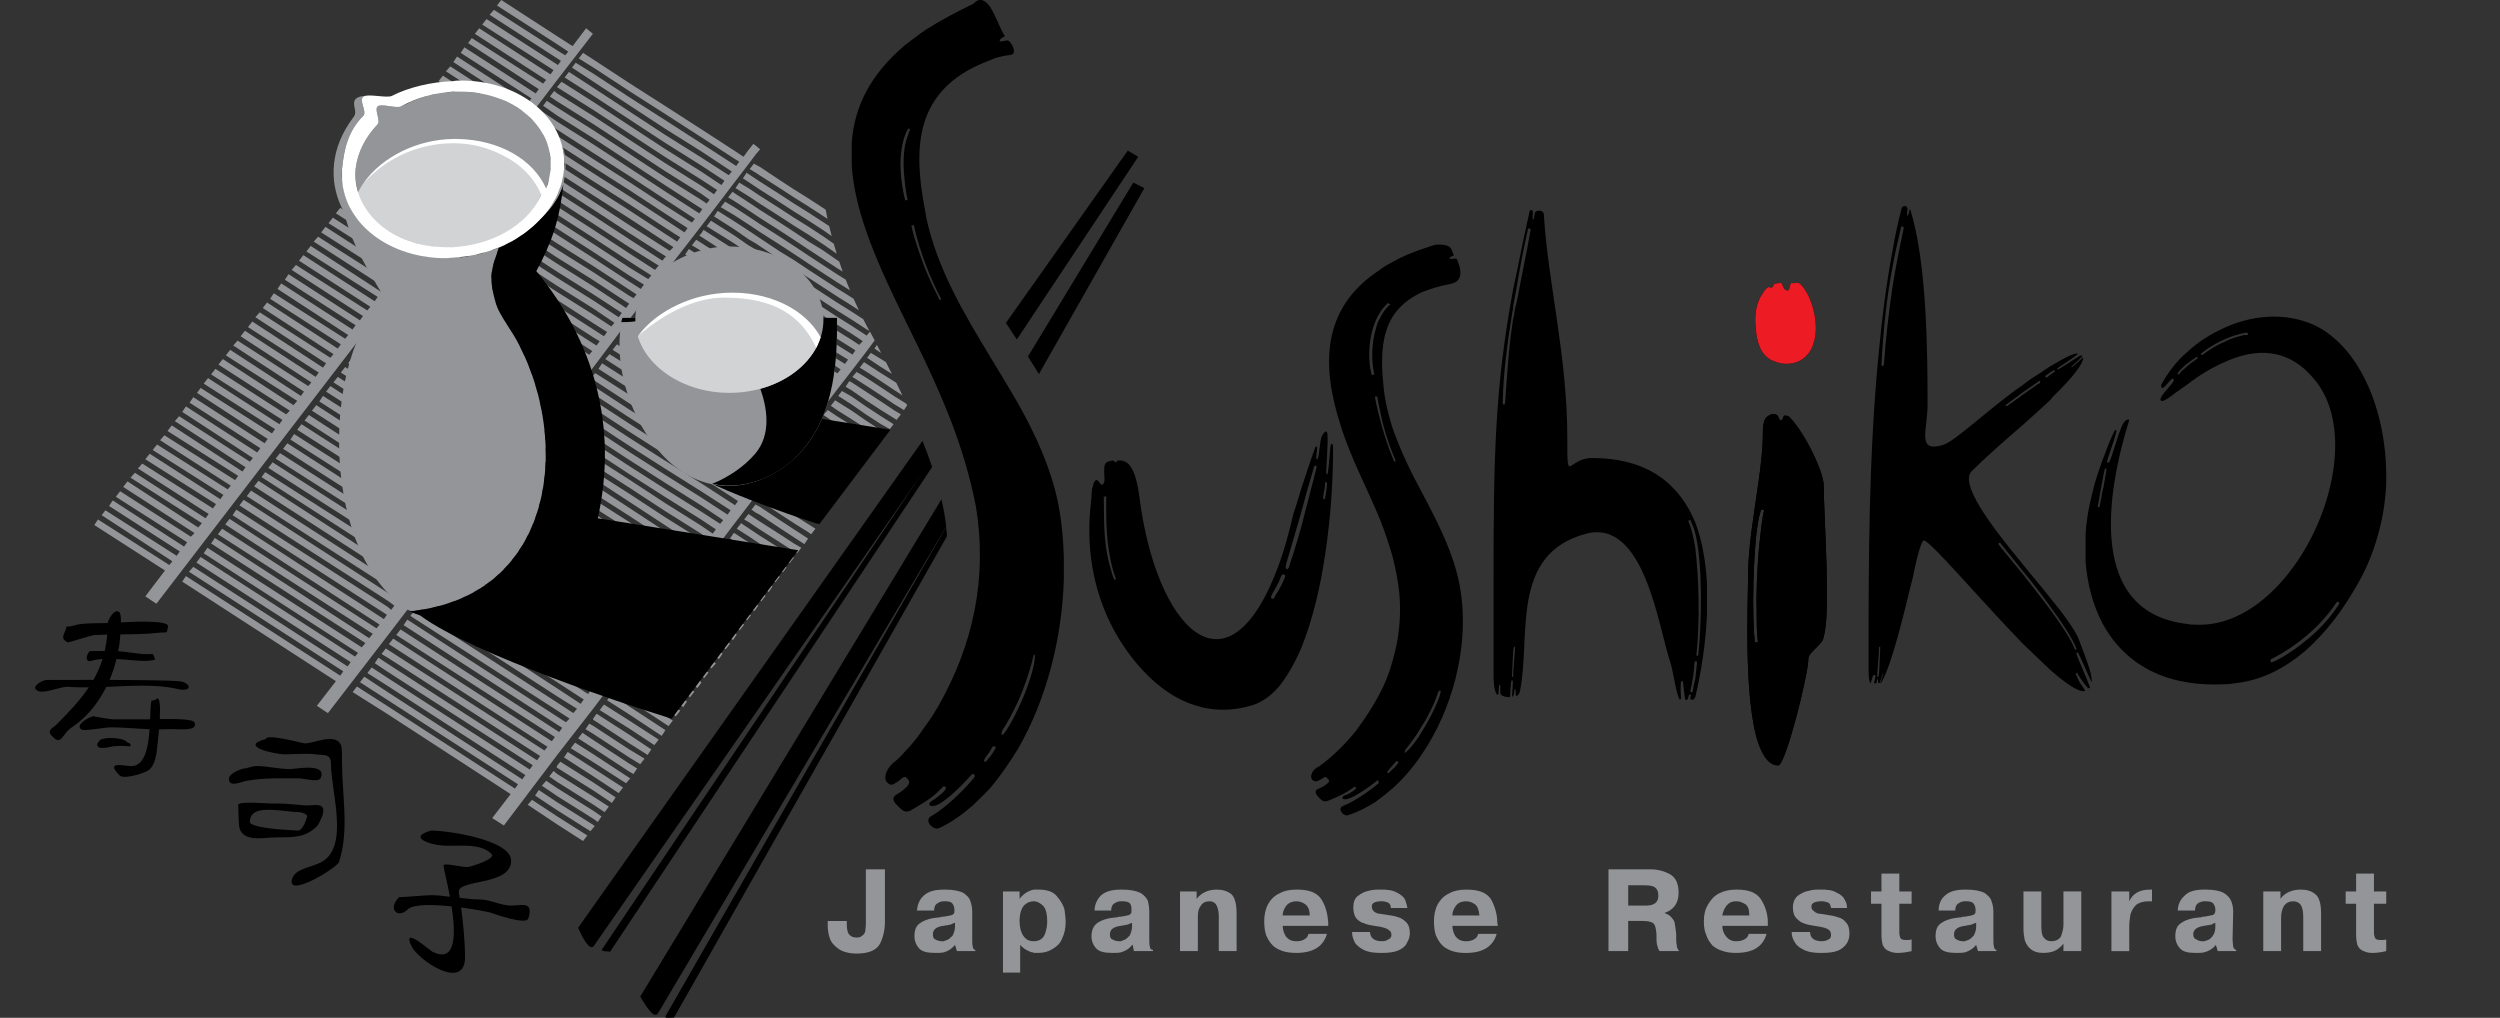 <?xml version="1.0" encoding="utf-8"?>
<!-- Generator: Adobe Illustrator 16.0.0, SVG Export Plug-In . SVG Version: 6.00 Build 0)  -->
<!DOCTYPE svg PUBLIC "-//W3C//DTD SVG 1.1//EN" "http://www.w3.org/Graphics/SVG/1.1/DTD/svg11.dtd">
<svg version="1.1" id="Layer_1" xmlns="http://www.w3.org/2000/svg" xmlns:xlink="http://www.w3.org/1999/xlink" x="0px" y="0px"
	 width="186.878px" height="76.082px" viewBox="5.878 58.341 186.878 76.082" enable-background="new 5.878 58.341 186.878 76.082"
	 xml:space="preserve">
<rect x="5.878" y="58.341" width="186.878" height="76.082" fill="#333333" stroke="none"/>
<g>
	<path d="M13.823,109.687c1.863-0.08,3.778-0.219,5.399,0.172c1.149,0.23,0.874-0.551,0-0.599c-0.717-0.063-2.975-0.089-5.152-0.096
		c0.215-0.506,0.383-1.03,0.515-1.563c0.767,0.043,1.55,0.146,2.155,0.146c0.092,0,0.782-0.047,0.736-0.14
		c-0.23-0.459,0-0.367-0.598-0.367c-0.72,0-1.477-0.188-2.168-0.219c0.036-0.188,0.075-0.375,0.1-0.562
		c0.015-0.133,0.044-0.395,0.069-0.695c0.996-0.012,1.996-0.021,2.964-0.133c0.644-0.047,0.46,0.092,0.598-0.46
		c0.079-0.469-2.475-0.371-3.517-0.305c0.001-0.354-0.027-0.647-0.114-0.753c-0.413-0.366-0.873,0.645-0.873,0.781
		c0,0.008,0,0.015,0,0.02c-0.686,0.014-1.381,0.003-2.021,0.072c-0.414,0.047-0.735,0.23-1.057,0.185
		c-0.138,0.599-0.552,0.874,0.092,1.195c0.091,0,1.792-0.552,1.976-0.552c0.319-0.019,0.645-0.025,0.97-0.032
		c-0.037,0.434-0.102,0.842-0.191,1.227c-0.405,0-0.801,0-1.1,0c-0.275,0.187-0.414,0.875,0.092,0.737
		c0.251-0.085,0.541-0.126,0.848-0.146c-0.177,0.561-0.406,1.075-0.684,1.563c-1.936-0.001-3.539,0.007-3.519,0.007
		c-0.276,0-1.195,0.505-0.689,0.782c0.414,0.319,1.654-0.277,2.298-0.277c0.502,0.045,1.029,0.052,1.562,0.045
		c-0.655,0.979-1.494,1.863-2.436,2.806c-0.229,0.229-0.781,0.414-0.276,0.873c0.689,0.734,0.689-0.229,1.517-0.735
		C12.407,111.919,13.233,110.867,13.823,109.687L13.823,109.687z"/>
	<path d="M17.821,112.091c0.015-0.277,0.023-0.55,0.023-0.808c0-0.14-0.045-0.736-0.184-0.736c-0.046,0-0.229,0.138-0.229,0.138
		s-0.276,0.047-0.229,0c-0.065,0.299-0.079,0.825-0.104,1.422c-0.108,0.002-0.201,0.004-0.265,0.004h-2.482
		c-0.275,0-1.516-0.229-1.47-0.229c-0.276,0-1.517,0.69-0.874,1.011c0.276,0.094,1.747-0.183,2.161-0.183
		c0.94,0,1.923,0.103,2.89,0.142c-0.092,1.347-0.347,2.754-1.373,2.754c-0.552,0-1.977-0.414-0.874,0.688
		c0.276,0.322,1.609-0.092,1.977-0.274c0.506-0.186,0.689-0.828,0.781-1.334c0.074-0.567,0.146-1.197,0.199-1.828
		c0.21-0.002,0.422,0.004,0.628-0.01c0.689-0.047,2.344,0.229,2.022-0.506C20.289,112.08,18.863,112.072,17.821,112.091
		L17.821,112.091z"/>
	<path d="M15.5,114.132c0.046,0,0.138,0,0.138-0.046c0-0.274-0.184-0.138-0.321-0.321c-0.276-0.275-1.609-0.367-1.977-0.093
		c0,0.047-0.184,0.185-0.184,0.276c-0.092,0.551,1.011,0.184,1.194,0.184C14.719,114.086,15.179,114.086,15.5,114.132L15.5,114.132z
		"/>
	<path d="M31.402,114.132c-0.368-1.148-2.161-0.138-2.804-0.23c-0.276-0.045-2.804-0.732-2.849-0.319
		c-2.114,0.551,0.735,1.147,1.424,1.147c0.598,0,1.654-0.09,2.298,0c0.643,0.093,1.148-0.09,1.148,0.735
		c0,2.068,1.425,6.25-0.781,7.353c-0.735,0.369-1.884,0.461-2.114,1.195c-0.505,1.562,3.401-0.826,3.493-1.24
		c0.781-2.345,0.229-5.01,0.229-7.399C31.447,115.005,31.447,114.36,31.402,114.132L31.402,114.132z"/>
	<path d="M28.184,116.522c0.414,0,1.471,0.319,1.654,0c0.552-1.195-1.884-0.69-2.297-0.69c-0.782,0-1.655-0.229-2.482-0.229
		c-0.368,0-0.874,0.229-0.965,0.183c-0.321,0.093-1.103,0.368-1.103,0.782c0,0.689,0.965,0.184,1.333,0.138
		C25.519,116.478,26.943,116.522,28.184,116.522L28.184,116.522z"/>
	<path d="M29.977,119.324c0.322-1.103-0.551-0.735-1.333-0.78c-0.644-0.046-1.287-0.138-1.93-0.138c-0.184,0-0.322,0-0.505,0
		c-0.368,0-2.482-0.185-2.528,0.092c0,0.413,0.046,0.919,0.046,1.286c0,1.654,1.792,1.148,2.85,1.148c0.046,0,0.092,0,0.138,0
		c1.149,0,2.022,0,2.849-0.826C29.701,119.969,29.838,119.646,29.977,119.324L29.977,119.324z M28.828,119.417
		c-0.092,0.275-0.322,1.011-0.689,1.011c-0.092,0-0.735-0.046-1.425-0.091c-1.012-0.093-2.16-0.275-2.16-0.553
		c0-0.965,1.057-0.965,2.16-0.873c0.552,0.047,1.103,0.138,1.516,0.138C28.368,119.049,28.92,119.187,28.828,119.417L28.828,119.417
		z"/>
	<path d="M44.085,126.035c-0.781,0-1.562-0.461-2.389-0.461c-0.446,0-0.948-0.056-1.457-0.118c-0.02-0.131-0.04-0.262-0.06-0.387
		c-0.184-1.059,3.906-0.461,3.906-2.389c0-1.563-4.733-2.254-5.974-2.254c-1.838,0.506,0,1.057,0.689,1.104
		c1.057,0.14,2.941-0.275,3.814,0.645c0.414,0.366-1.608,0.965-1.7,0.965c-0.414,0.092-1.884-0.367-1.884-0.092
		c0,0.157,0.262,1.151,0.481,2.323c-0.505-0.062-1.003-0.117-1.446-0.117c-0.276,0-2.344,0.185-2.344,0.138
		c-0.919,0.92-0.092,1.655,0.643,0.92c0.421-0.396,1.868-0.365,3.271-0.217c0.323,2.07,0.345,4.275-1.433,3.387
		c-0.138-0.045-2.344-2.021-1.562-0.412c0.505,1.058,3.999,3.4,3.999,0.826c0-1.146-0.132-2.506-0.295-3.718
		c0.932,0.123,1.76,0.278,2.134,0.362c0.413,0.138,2.711,0.966,2.895,0.46C45.786,125.667,44.867,126.035,44.085,126.035
		L44.085,126.035z"/>
	<path d="M49.094,127.688c0.276,0.645,0.873,1.84,1.195,1.332L74.738,93.82l-23.852,35.478c-0.138,0.184,0.414,0.139,0.598,0.184
		l24.073-36.234c-0.208-0.615-0.445-1.262-0.722-1.951L49.094,127.688L49.094,127.688z"/>
	<path d="M90.961,70.06l-0.782-0.459L81.07,82.48c0.278,0.421,0.551,0.833,0.817,1.238L90.961,70.06L90.961,70.06z"/>
	<path d="M91.421,72.404l-0.828-0.414l-7.875,13.002c0.284,0.441,0.558,0.878,0.821,1.31L91.421,72.404L91.421,72.404z"/>
	<path d="M53.736,132.836c0.368,0.599,1.011,1.746,1.333,1.24l21.538-36.364c-0.067-0.634-0.186-1.314-0.354-2.046L53.736,132.836
		L53.736,132.836z"/>
	<path d="M55.62,134.308c-0.092,0.185,0.46,0.092,0.644,0.092l20.399-35.972c-0.012-0.229-0.03-0.462-0.055-0.702L55.62,134.308
		L55.62,134.308z"/>
	<polygon fill="#939598" points="53.736,107.423 53.415,107.836 55.574,109.26 57.458,110.456 57.78,110.042 55.574,108.663 	"/>
	<polygon fill="#939598" points="52.909,111.146 51.576,110.271 51.255,110.685 52.909,111.742 55.344,113.351 55.574,112.983 
		55.62,112.938 55.574,112.892 	"/>
	<polygon fill="#939598" points="55.574,106.55 54.793,105.997 54.472,106.412 55.574,107.147 58.286,108.849 58.516,109.031 
		58.837,108.618 58.286,108.249 	"/>
	<polygon fill="#939598" points="55.574,105.444 55.344,105.31 55.022,105.722 55.574,106.044 58.286,107.79 59.067,108.296 
		59.389,107.928 58.286,107.192 	"/>
	<polygon fill="#939598" points="52.909,110.089 52.082,109.583 51.806,109.995 52.909,110.685 55.574,112.433 55.85,112.617 
		56.172,112.202 55.574,111.835 	"/>
	<polygon fill="#939598" points="52.909,109.031 52.633,108.849 52.357,109.26 52.909,109.629 55.574,111.373 56.402,111.88 
		56.724,111.467 55.574,110.776 	"/>
	<polygon fill="#939598" points="53.185,108.158 52.909,108.524 52.863,108.571 52.909,108.571 55.574,110.317 56.953,111.19 
		57.229,110.776 55.574,109.722 	"/>
	<polygon fill="#939598" points="54.241,106.731 53.966,107.147 55.574,108.205 58.01,109.767 58.286,109.397 58.286,109.353 
		58.286,109.308 55.574,107.604 	"/>
	<polygon fill="#939598" points="60.768,103.517 58.286,101.908 58.056,101.726 57.734,102.138 58.286,102.506 60.768,104.112 
		61.732,104.71 61.825,104.572 62.008,104.344 61.825,104.206 	"/>
	<polygon fill="#939598" points="58.286,102.964 57.505,102.46 57.183,102.873 58.286,103.562 60.768,105.17 61.181,105.444 
		61.503,105.032 60.768,104.572 	"/>
	<polygon fill="#939598" points="61.825,103.147 60.768,102.413 58.562,101.035 58.286,101.449 60.768,103.011 61.825,103.746 
		62.238,104.021 62.376,103.884 62.56,103.608 62.376,103.472 	"/>
	<polygon fill="#939598" points="58.286,104.021 56.953,103.147 56.631,103.562 58.286,104.619 60.675,106.183 60.768,106.044 
		60.951,105.769 60.768,105.63 	"/>
	<polygon fill="#939598" points="56.402,103.884 56.125,104.297 58.286,105.677 60.124,106.872 60.446,106.458 58.286,105.079 	"/>
	<polygon fill="#939598" points="55.896,104.572 55.574,104.985 58.286,106.731 59.619,107.604 59.895,107.192 58.286,106.138 	"/>
	<path fill="#939598" d="M67.385,73.875l-1.057-0.689l-1.103-0.689l-1.057-0.689l-1.516-1.011l-0.276-0.138l-0.138-0.092
		l-0.322,0.414l0.459,0.275l0.276,0.184l1.516,0.966l1.057,0.688l1.103,0.689l1.057,0.689l0.352,0.229
		c-0.05-0.23-0.096-0.459-0.14-0.688L67.385,73.875L67.385,73.875z"/>
	<path fill="#939598" d="M70.648,83.434l-0.045-0.046l-1.058-0.689l-1.103-0.689l-1.057-0.689l-1.057-0.69l-1.103-0.689
		l-1.057-0.689l-1.516-1.011l-0.276-0.184l-0.551-0.322L60.768,77l-2.298-1.471l-0.184,0.276l-0.138,0.138l0.138,0.092l2.482,1.608
		l1.057,0.689l0.551,0.321l0.276,0.184l1.516,1.011l1.057,0.689l1.103,0.689l1.057,0.689l1.057,0.689l1.103,0.689l0.828,0.551
		l-0.275,0.276l-0.552-0.368l-1.103-0.689l-1.057-0.689l-1.057-0.689l-1.103-0.689l-1.057-0.69l-1.516-1.011l-0.276-0.184
		l-0.551-0.321l-1.057-0.69l-2.482-1.608l-0.368-0.229l-0.321,0.414l0.689,0.414l2.482,1.608l1.057,0.689l0.551,0.322l0.276,0.184
		l1.516,1.011l1.057,0.69l1.103,0.689l1.057,0.689l1.057,0.688l1.103,0.69l0.276,0.184l-0.229,0.322l-0.046-0.046l-1.103-0.689
		l-1.057-0.689l-1.057-0.69l-1.103-0.689l-1.057-0.689l-1.516-1.012l-0.276-0.184l-0.551-0.322l-1.057-0.689l-2.482-1.609
		l-0.919-0.597l-0.275,0.413l1.194,0.781l2.482,1.608l1.057,0.689l0.551,0.322l0.276,0.184l1.516,1.011l1.057,0.689l1.103,0.689
		l1.057,0.69l1.057,0.689l0.827,0.505l-0.23,0.322l-0.597-0.368l-1.057-0.688l-1.057-0.689l-1.103-0.689L64.17,82.42l-1.516-1.012
		l-0.276-0.184l-0.551-0.322l-1.057-0.689l-2.482-1.609l-1.425-0.919l-0.322,0.413l1.747,1.103l2.482,1.608l1.057,0.69l0.551,0.368
		l0.276,0.138l1.516,1.011l1.057,0.69l1.103,0.689l1.057,0.689l1.057,0.689l0.275,0.184l-0.229,0.276h-0.046l-1.057-0.689
		l-1.057-0.689l-1.103-0.69l-1.057-0.688l-1.516-1.011l-0.276-0.138l-0.551-0.368l-1.057-0.689l-2.482-1.608l-1.976-1.287
		L55.99,78.79l2.298,1.471l2.482,1.608l1.057,0.689l0.551,0.368l0.276,0.138l1.516,1.011l1.057,0.689l1.103,0.689l1.057,0.689
		l0.781,0.505l-0.229,0.322l-0.552-0.368l-1.057-0.689l-1.103-0.689l-1.057-0.689l-1.516-1.011l-0.276-0.138l-0.551-0.368
		l-1.057-0.689l-2.482-1.608l-2.528-1.609l-0.184,0.23l-0.138,0.184l0.138,0.046l2.711,1.747l2.482,1.608l1.057,0.689l0.551,0.368
		l0.276,0.183l1.516,0.966l1.057,0.689l1.103,0.688l1.057,0.689l0.23,0.184l-0.23,0.276l-1.057-0.689l-1.103-0.689l-1.057-0.689
		l-1.516-0.965l-0.276-0.185l-0.551-0.367l-1.057-0.69l-2.482-1.608l-2.711-1.747l-0.368-0.229l-0.276,0.414l0.644,0.459l2.711,1.7
		l2.482,1.609l1.057,0.689l0.551,0.368l0.276,0.184l1.516,0.965l1.057,0.689l1.103,0.689l0.735,0.506l-0.23,0.321l-0.505-0.368
		l-1.103-0.688l-1.057-0.69l-1.516-0.965l-0.276-0.184l-0.551-0.367l-1.057-0.69l-2.482-1.608l-2.711-1.701l-0.873-0.597
		l-0.322,0.368l1.195,0.827l2.711,1.701l2.482,1.608l1.057,0.689l0.551,0.368l0.276,0.184l1.516,0.965l1.057,0.689l1.103,0.69
		l0.184,0.138l-0.184,0.276l-0.045,0.046l-1.058-0.69l-1.057-0.689l-1.516-0.965l-0.276-0.184l-0.551-0.368L60.769,85.5
		l-2.482-1.608l-2.711-1.7l-1.425-0.965l-0.322,0.413l1.747,1.15l2.711,1.7l2.482,1.608l1.057,0.689l0.551,0.368l0.276,0.185
		l1.516,0.964l1.057,0.689l0.736,0.505l-0.23,0.276l-0.505-0.321l-1.057-0.689l-1.516-0.965l-0.276-0.184l-0.551-0.367l-1.057-0.689
		l-2.482-1.609l-2.711-1.7l-1.976-1.287l-0.322,0.368l2.298,1.516l2.711,1.701l2.482,1.608l1.057,0.69l0.551,0.367l0.276,0.184
		l1.516,0.965l1.057,0.689l0.184,0.138l-0.184,0.23l-0.045,0.092l-1.012-0.643l-1.516-1.011l-0.276-0.184l-0.551-0.368l-1.057-0.689
		l-2.482-1.608l-2.711-1.701l-2.527-1.655l-0.138,0.23l-0.138,0.184l0.138,0.091l2.665,1.747l2.711,1.746l2.482,1.562l1.057,0.736
		l0.551,0.321l0.276,0.184l1.516,1.011l0.69,0.414l-0.23,0.321l-0.46-0.275l-1.516-1.011l-0.276-0.184l-0.551-0.322l-1.057-0.734
		l-2.482-1.563l-2.711-1.746l-2.665-1.746l-0.368-0.23l-0.321,0.368l0.689,0.46l2.665,1.746l2.711,1.746l2.482,1.563l1.057,0.735
		l0.551,0.322l0.276,0.184l1.516,1.011l0.138,0.092l-0.138,0.184l-0.091,0.093l-1.425-0.919l-0.276-0.185l-0.551-0.321l-1.057-0.735
		l-2.482-1.562l-2.711-1.747l-2.665-1.747l-0.919-0.597l-0.322,0.414l1.241,0.781l2.665,1.747l2.711,1.747l2.482,1.562l1.057,0.735
		l0.551,0.322l0.276,0.183l1.148,0.735l-0.275,0.322l-0.873-0.598l-0.276-0.183l-0.551-0.322l-1.057-0.688l-2.482-1.609
		l-2.711-1.747l-2.665-1.746l-1.471-0.919l-0.321,0.367l1.792,1.149l2.665,1.747l2.711,1.746l2.482,1.609l1.057,0.688l0.551,0.322
		l0.276,0.184l0.597,0.415l-0.276,0.275l-0.321-0.229L62.376,92.9l-0.551-0.322l-1.057-0.689l-2.482-1.609l-2.711-1.746
		l-2.665-1.747L50.888,85.5l-0.276,0.414l2.298,1.47l2.665,1.747l2.711,1.747l2.482,1.608l1.057,0.689l0.551,0.322l0.276,0.183
		l0.045,0.046l-0.045,0.046l-0.184,0.23l-0.092-0.093l-0.551-0.276l-1.057-0.689l-2.482-1.608l-2.711-1.747l-2.665-1.746
		l-2.528-1.609l-0.138,0.138l-0.184,0.23l0.184,0.138l2.666,1.746l2.665,1.701l2.711,1.747l2.482,1.609l1.057,0.643l0.322,0.184
		l-0.23,0.322l-0.092-0.046l-1.057-0.689l-2.482-1.562l-2.711-1.746l-2.665-1.7l-2.666-1.747l-0.414-0.275l-0.321,0.414l0.735,0.459
		l2.666,1.747l2.665,1.7l2.711,1.747l2.482,1.562l0.827,0.551l-0.23,0.275l-0.597-0.367l-2.482-1.563l-2.711-1.746l-2.665-1.701
		l-2.666-1.746l-0.966-0.598l-0.275,0.368l1.241,0.828l2.666,1.746l2.665,1.7l2.711,1.701l2.482,1.608l0.275,0.184l-0.229,0.321
		l-0.046-0.045l-2.482-1.609l-2.711-1.7l-2.665-1.701l-2.666-1.746l-1.517-0.965l-0.276,0.414l1.793,1.148l2.666,1.747l2.665,1.701
		l2.711,1.701l2.206,1.424l-0.229,0.321l-1.977-1.286l-2.711-1.701l-2.665-1.701l-2.666-1.746l-2.022-1.287L47.9,89.454l2.344,1.517
		l2.666,1.747l2.665,1.7l2.711,1.7l1.655,1.103l-0.23,0.276l-1.425-0.919l-2.711-1.701l-2.665-1.7l-2.666-1.746l-2.574-1.655
		l-0.138,0.138l-0.184,0.276l0.184,0.138l2.712,1.7l2.666,1.747l2.665,1.7l2.711,1.7l1.103,0.736l-0.23,0.32l-0.873-0.598
		l-2.711-1.701l-2.665-1.746l-2.666-1.7l-2.712-1.701l-0.413-0.275l-0.276,0.368l0.689,0.505l2.712,1.701l2.666,1.7l2.665,1.747
		l2.711,1.699l0.552,0.414l-0.229,0.275l-0.322-0.229l-2.711-1.7l-2.665-1.747l-2.666-1.699l-2.712-1.701L46.567,91.2l-0.276,0.414
		l1.241,0.828l2.712,1.655l2.666,1.746l2.665,1.746l2.711,1.746v0.047l-0.23,0.275l-2.481-1.608l-2.665-1.747l-2.666-1.746
		L47.532,92.9l-1.47-0.965l-0.322,0.367l1.792,1.196l2.712,1.7l2.666,1.701l2.665,1.746l2.16,1.379l-0.229,0.319l-1.931-1.239
		l-2.665-1.746l-2.666-1.701l-2.712-1.747l-2.021-1.287l-0.322,0.415l2.344,1.47l2.712,1.747l2.666,1.7l2.665,1.746l1.608,1.058
		l-0.23,0.275l-1.378-0.873l-2.665-1.746l-2.666-1.701l-2.712-1.746L44.96,93.36l-0.276,0.368l2.849,1.838l2.712,1.746l2.666,1.701
		l2.665,1.746l1.057,0.689l-0.229,0.32l-0.828-0.551l-2.665-1.748l-2.666-1.699l-2.712-1.747l-3.125-2.021l-0.275,0.413l3.4,2.206
		l2.712,1.746l2.666,1.699l2.665,1.748l0.551,0.32l-0.275,0.322l-0.276-0.184l-2.665-1.748l-2.666-1.699l-2.712-1.746l-3.63-2.344
		l-0.322,0.368l3.952,2.573l2.712,1.747l2.666,1.746l2.665,1.7l-0.275,0.274l-2.39-1.516l-2.666-1.746l-2.712-1.746l-4.182-2.713
		l-0.321,0.414l4.503,2.896l2.712,1.744l2.666,1.748l2.113,1.332l-0.229,0.321l-1.884-1.194l-2.666-1.744l-2.712-1.746L42.8,96.161
		l-0.276,0.368l5.009,3.263l2.712,1.748l2.666,1.744l1.562,1.011l-0.23,0.274l-1.332-0.825L50.244,102l-2.712-1.746l-5.285-3.4
		l-0.275,0.413l5.561,3.586l2.712,1.746l2.666,1.745l1.011,0.644l-0.229,0.322l-0.781-0.506l-2.666-1.746l-2.712-1.746l-5.791-3.724
		l-0.321,0.368l6.112,3.952l2.712,1.745l2.666,1.748l0.459,0.274l-0.23,0.32l-0.229-0.136l-2.666-1.748l-2.712-1.7l-6.341-4.136
		l-0.322,0.414l6.663,4.318l2.712,1.699l2.573,1.702l-0.229,0.274l-2.344-1.518l-2.712-1.699l-6.893-4.457l-0.276,0.367l7.169,4.688
		l2.712,1.699l2.022,1.334l-0.229,0.321l-1.792-1.194l-2.712-1.701L40.137,99.7l-0.322,0.413l7.721,5.009l2.712,1.701l1.47,0.965
		l-0.229,0.32l-1.241-0.825l-2.712-1.702l-7.95-5.191l-0.322,0.413l8.272,5.378l2.712,1.745l0.919,0.599l-0.23,0.274l-0.689-0.414
		l-2.712-1.745l-8.501-5.515l-0.322,0.415l8.824,5.695l2.712,1.746l0.367,0.231l-0.229,0.32l-0.138-0.093l-2.712-1.746l-9.053-5.881
		l-0.276,0.414l9.329,6.064l2.528,1.607l-0.23,0.322l-2.298-1.471l-9.559-6.203l-0.321,0.411l9.88,6.388l1.977,1.288l-0.23,0.322
		l-1.746-1.149l-10.11-6.572l-0.322,0.414l10.432,6.756l1.471,0.92l-0.276,0.32l-1.195-0.78l-10.662-6.894l-0.322,0.412
		l10.983,7.078l0.919,0.598l-0.275,0.275l-0.644-0.414l-11.213-7.26l-0.275,0.413l11.489,7.444l0.368,0.229l-0.229,0.322
		l-0.138-0.092l-11.719-7.582l-0.321,0.412l11.857,7.629l-0.229,0.32l-11.857-7.674l-0.321,0.413l11.856,7.676l-0.229,0.275
		l-11.719-7.537l-0.138-0.093l-0.322,0.414l0.459,0.274l11.397,7.354l-0.229,0.322l-11.167-7.217l-0.69-0.46l-0.275,0.414
		l0.965,0.644l10.846,6.985l-0.23,0.321l-10.616-6.848l-1.195-0.781l-0.322,0.414l1.517,0.966l10.294,6.663l-0.229,0.322
		l-10.064-6.525l-1.746-1.15l-0.322,0.413l2.068,1.333l9.743,6.299l-0.23,0.319l-9.512-6.157l-2.298-1.472l-0.321,0.415l2.619,1.652
		l9.191,5.975l-1.378,1.793l0.873,0.553l3.998-5.287l2.712-3.49l2.666-3.538l2.665-3.494l2.711-3.491l2.482-3.264l1.057-1.379
		l0.551-0.735l0.276-0.321l1.516-1.976l1.057-1.425l1.103-1.379l1.057-1.424l1.057-1.379l1.103-1.425l1.058-1.378l0.65-0.877
		c-0.116-0.217-0.232-0.436-0.353-0.658L70.648,83.434L70.648,83.434z"/>
	<path fill="#939598" d="M70.409,82.204l-0.864-0.563l-1.103-0.688l-1.057-0.689l-1.057-0.689l-1.103-0.689l-1.057-0.689
		l-1.516-1.011L62.376,77l-0.551-0.322l-1.057-0.735l-1.747-1.103L58.7,75.253l2.068,1.287l1.057,0.735l0.551,0.321l0.276,0.184
		l1.516,1.011l1.057,0.689l1.103,0.689l1.057,0.689l1.057,0.69l1.103,0.689l1.058,0.69l0.265,0.151
		c-0.027-0.051-0.053-0.1-0.081-0.151C70.656,82.687,70.532,82.445,70.409,82.204L70.409,82.204z"/>
	<path fill="#939598" d="M67.385,75.988l-1.057-0.689l-1.103-0.689l-1.057-0.689l-1.516-0.965l-0.276-0.184l-0.551-0.367
		l-0.689-0.414l-0.276,0.414l0.966,0.597l0.551,0.368l0.276,0.184l1.516,0.965l1.057,0.689l1.103,0.688l1.057,0.69l1.039,0.723
		c-0.078-0.251-0.152-0.502-0.223-0.752L67.385,75.988L67.385,75.988z"/>
	<path fill="#939598" d="M68.442,77.781l-1.057-0.735l-1.057-0.643l-1.103-0.736l-1.057-0.689l-1.516-0.965l-0.276-0.184
		l-0.551-0.368l-1.057-0.689L60.63,72.68l-0.322,0.414l0.459,0.276l1.057,0.689l0.551,0.368l0.276,0.184l1.516,0.965l1.057,0.689
		L66.328,77l1.057,0.689l1.057,0.689l0.429,0.268c-0.092-0.254-0.18-0.508-0.265-0.762L68.442,77.781L68.442,77.781z"/>
	<path fill="#939598" d="M67.385,74.932l-1.057-0.689l-1.103-0.689l-1.057-0.689l-1.516-0.966l-0.276-0.183l-0.551-0.368
		l-0.138-0.092l-0.275,0.414l0.414,0.276l0.551,0.367l0.276,0.184l1.516,0.965l1.057,0.69l1.103,0.689l1.057,0.689l0.662,0.46
		c-0.065-0.25-0.128-0.499-0.186-0.747L67.385,74.932L67.385,74.932z"/>
	<path fill="#939598" d="M69.545,80.584l-1.103-0.69l-1.057-0.689l-1.057-0.689l-1.103-0.735l-1.057-0.643l-1.516-1.011
		l-0.276-0.184l-0.551-0.367l-1.057-0.69l-1.241-0.781l-0.276,0.414l1.517,0.965l1.057,0.735l0.551,0.322l0.276,0.184l1.516,1.011
		l1.057,0.689l1.103,0.689l1.057,0.688l1.057,0.69l1.103,0.689l0.533,0.348c-0.136-0.285-0.267-0.569-0.393-0.854L69.545,80.584
		L69.545,80.584z"/>
	<path fill="#939598" d="M68.442,78.838l-1.057-0.689l-1.057-0.689l-1.103-0.735l-1.057-0.689l-1.516-0.965l-0.276-0.184
		l-0.551-0.367l-1.057-0.689l-0.689-0.414l-0.321,0.414l1.011,0.597l1.057,0.69l0.551,0.367l0.276,0.184l1.516,0.965l1.057,0.689
		l1.103,0.735l1.057,0.689l1.057,0.689l0.973,0.608c-0.111-0.267-0.217-0.531-0.319-0.797L68.442,78.838L68.442,78.838z"/>
	<polygon fill="#939598" points="45.647,118.129 45.326,118.498 47.532,119.969 49.462,121.209 49.783,120.795 47.532,119.371 	"/>
	<polygon fill="#939598" points="47.532,118.313 46.153,117.396 45.878,117.81 47.532,118.911 50.014,120.474 50.244,120.197 
		50.335,120.106 50.244,120.017 	"/>
	<polygon fill="#939598" points="51.025,111.007 50.703,111.42 52.909,112.799 54.793,114.039 55.115,113.628 52.909,112.202 	"/>
	<polygon fill="#939598" points="62.376,102.413 61.825,102.091 60.768,101.354 59.113,100.3 58.791,100.713 60.768,101.955 
		61.825,102.688 62.376,103.011 62.652,103.194 62.789,103.286 63.111,102.873 62.652,102.599 	"/>
	<polygon fill="#939598" points="47.532,64.316 50.197,60.869 49.691,60.455 48.681,61.788 47.532,61.053 43.35,58.341 
		43.028,58.754 47.532,61.65 48.359,62.201 48.129,62.477 47.532,62.11 42.799,59.077 42.477,59.444 47.532,62.707 47.808,62.891 
		47.578,63.212 47.532,63.167 42.247,59.766 41.925,60.179 47.256,63.58 47.026,63.901 41.696,60.455 41.374,60.869 46.705,64.316 
		46.475,64.591 41.144,61.19 40.869,61.558 46.153,65.005 45.923,65.327 40.592,61.88 40.316,62.293 45.602,65.694 45.372,66.016 
		40.041,62.569 39.766,62.983 45.05,66.429 44.821,66.705 39.536,63.304 39.213,63.672 44.499,67.119 44.269,67.44 38.984,63.994 
		38.663,64.407 43.947,67.854 43.717,68.13 38.433,64.729 38.111,65.097 43.396,68.543 43.166,68.865 37.881,65.418 37.56,65.833 
		42.89,69.233 42.614,69.555 37.33,66.107 37.008,66.521 42.339,69.968 42.063,70.244 36.778,66.843 36.457,67.21 41.788,70.657 
		41.557,70.979 36.227,67.532 35.905,67.946 41.235,71.347 41.006,71.668 35.675,68.222 35.354,68.635 40.685,72.083 40.455,72.358 
		35.124,68.957 34.848,69.325 34.802,69.371 34.848,69.371 40.133,72.771 39.903,73.093 34.848,69.831 34.572,69.646 34.296,70.06 
		34.848,70.428 39.582,73.506 39.352,73.782 34.848,70.887 34.021,70.382 33.745,70.749 34.848,71.485 39.03,74.196 38.8,74.518 
		34.848,71.944 33.469,71.071 33.193,71.485 34.848,72.542 38.479,74.885 38.249,75.208 34.848,73.001 32.918,71.76 32.642,72.174 
		34.848,73.599 37.927,75.621 37.697,75.896 34.848,74.058 32.413,72.496 32.091,72.864 34.848,74.656 37.375,76.311 37.146,76.632 
		34.848,75.116 31.861,73.185 31.539,73.599 34.848,75.712 36.824,77 36.594,77.321 34.848,76.172 31.31,73.875 30.988,74.288 
		34.848,76.77 36.272,77.735 36.043,78.011 34.848,77.229 30.758,74.61 30.436,75.023 34.848,77.827 35.767,78.424 35.491,78.746 
		34.848,78.287 30.207,75.299 29.885,75.712 34.848,78.884 35.216,79.16 34.94,79.435 34.848,79.343 29.655,76.035 29.333,76.402 
		34.664,79.849 34.389,80.17 29.104,76.724 28.782,77.138 34.113,80.538 33.883,80.859 28.552,77.413 28.23,77.827 33.561,81.273 
		33.331,81.549 28,78.148 27.679,78.516 33.01,81.963 32.78,82.285 27.449,78.838 27.173,79.251 32.458,82.652 32.229,82.974 
		26.897,79.527 26.622,79.94 31.907,83.387 31.677,83.663 26.346,80.263 26.07,80.676 31.355,84.077 31.126,84.398 25.84,80.952 
		25.519,81.366 30.804,84.812 30.574,85.088 25.289,81.688 24.967,82.055 30.252,85.501 30.022,85.823 24.738,82.376 24.416,82.791 
		29.701,86.19 29.471,86.513 24.186,83.066 23.865,83.479 29.149,86.926 28.92,87.202 23.635,83.801 23.313,84.168 28.598,87.615 
		28.368,87.937 23.083,84.491 22.761,84.904 28.093,88.305 27.816,88.627 22.532,85.18 22.21,85.594 27.542,89.041 27.266,89.316 
		21.98,85.915 21.658,86.329 26.989,89.729 26.76,90.051 21.429,86.604 21.107,87.018 26.438,90.419 26.208,90.74 20.877,87.34 
		20.602,87.707 25.887,91.154 25.657,91.476 20.326,88.029 20.05,88.443 25.335,91.844 25.105,92.166 19.774,88.719 19.499,89.132 
		24.784,92.579 24.554,92.854 19.269,89.454 18.947,89.821 24.232,93.269 24.002,93.59 18.717,90.143 18.396,90.557 23.681,93.911 
		23.451,94.233 18.166,90.879 17.844,91.246 23.129,94.647 22.9,94.922 17.614,91.567 17.293,91.981 22.578,95.336 22.348,95.658 
		17.063,92.258 16.741,92.671 22.026,96.025 21.796,96.348 16.511,92.993 16.19,93.36 21.475,96.761 21.245,97.083 15.96,93.682 
		15.638,94.05 20.969,97.45 20.693,97.771 15.408,94.325 15.086,94.739 20.418,98.187 20.142,98.461 14.857,95.061 14.535,95.474 
		19.866,98.876 19.636,99.198 14.305,95.75 14.03,96.163 19.315,99.563 19.085,99.888 13.754,96.485 13.478,96.854 18.763,100.3 
		18.533,100.575 13.202,97.174 12.927,97.588 18.212,100.987 16.741,102.919 17.568,103.472 34.848,80.952 	"/>
	<polygon fill="#939598" points="47.532,89.27 50.244,85.777 52.909,82.238 55.574,78.746 58.286,75.253 60.768,71.991 
		61.825,70.612 62.376,69.876 62.652,69.555 62.697,69.463 62.652,69.463 62.376,69.233 62.192,69.095 61.825,69.555 61.457,70.06 
		60.768,69.601 58.286,67.992 55.574,66.246 52.909,64.545 50.244,62.799 49.462,62.293 49.141,62.707 50.244,63.396 52.909,65.143 
		55.574,66.843 58.286,68.59 60.768,70.198 61.135,70.428 60.905,70.749 60.768,70.657 58.286,69.049 55.574,67.303 52.909,65.602 
		50.244,63.856 48.91,63.029 48.635,63.396 50.244,64.453 52.909,66.2 55.574,67.946 58.286,69.646 60.583,71.163 60.354,71.438 
		58.286,70.106 55.574,68.406 52.909,66.66 50.244,64.913 48.405,63.718 48.083,64.132 50.244,65.51 52.909,67.256 55.574,69.003 
		58.286,70.704 60.032,71.852 59.803,72.174 58.286,71.163 55.574,69.463 52.909,67.716 50.244,65.97 47.854,64.453 47.532,64.821 
		47.532,64.867 50.244,66.567 52.909,68.314 55.574,70.06 58.286,71.76 59.48,72.542 59.25,72.864 58.286,72.22 55.574,70.52 
		52.909,68.773 50.244,67.027 47.532,65.327 47.302,65.143 46.98,65.557 47.532,65.924 50.244,67.625 52.909,69.371 55.574,71.117 
		58.286,72.817 58.93,73.277 58.7,73.553 58.286,73.277 55.574,71.577 52.909,69.831 50.244,68.084 47.532,66.383 46.75,65.878 
		46.475,66.246 47.532,66.981 50.244,68.682 52.909,70.428 55.574,72.174 58.286,73.92 58.378,73.966 58.286,74.104 58.147,74.288 
		55.574,72.634 52.909,70.887 50.244,69.141 47.532,67.44 46.245,66.567 45.923,66.981 47.532,68.038 50.244,69.784 52.909,71.485 
		55.574,73.231 57.827,74.701 57.597,74.978 55.574,73.69 52.909,71.944 50.244,70.244 47.532,68.498 45.694,67.303 45.372,67.67 
		47.532,69.095 50.244,70.841 52.909,72.542 55.574,74.288 57.275,75.391 57.045,75.712 55.574,74.748 52.909,73.001 50.244,71.301 
		47.532,69.555 45.142,67.992 44.821,68.406 47.532,70.152 50.244,71.898 52.909,73.599 55.574,75.345 56.724,76.081 56.493,76.402 
		55.574,75.805 52.909,74.058 50.244,72.358 47.532,70.612 44.591,68.728 44.315,69.095 47.532,71.209 50.244,72.955 52.909,74.656 
		55.574,76.402 56.218,76.816 55.942,77.091 55.574,76.862 52.909,75.161 50.244,73.415 47.532,71.668 44.085,69.417 43.763,69.831 
		47.532,72.266 50.244,74.013 52.909,75.759 55.574,77.459 55.666,77.505 55.574,77.597 55.391,77.827 52.909,76.218 50.244,74.472 
		47.532,72.726 43.534,70.152 43.212,70.52 47.532,73.323 50.244,75.069 52.909,76.816 55.115,78.194 54.839,78.516 52.909,77.275 
		50.244,75.529 47.532,73.782 42.982,70.841 42.661,71.255 47.532,74.38 50.244,76.126 52.909,77.873 54.563,78.93 54.333,79.205 
		52.909,78.333 50.244,76.586 47.532,74.839 42.43,71.577 42.155,71.944 47.532,75.437 50.244,77.184 52.909,78.93 54.012,79.619 
		53.782,79.94 52.909,79.389 50.244,77.643 47.532,75.896 41.925,72.266 41.604,72.68 47.532,76.54 50.244,78.24 52.909,79.987 
		53.46,80.354 53.23,80.63 52.909,80.446 50.244,78.7 47.532,77 41.374,73.001 41.052,73.369 47.532,77.597 50.244,79.297 
		52.909,81.043 52.679,81.366 50.244,79.757 47.532,78.057 40.822,73.69 40.546,74.104 47.532,78.654 50.244,80.354 52.357,81.733 
		52.128,82.055 50.244,80.813 47.532,79.113 40.271,74.426 39.995,74.793 47.532,79.711 50.244,81.411 51.806,82.469 51.576,82.744 
		50.244,81.871 47.532,80.17 39.766,75.116 39.443,75.529 47.532,80.768 50.244,82.514 51.255,83.157 51.025,83.479 50.244,82.974 
		47.532,81.228 39.213,75.851 38.892,76.218 47.532,81.825 50.244,83.571 50.703,83.847 50.473,84.168 50.244,84.031 47.532,82.285 
		38.663,76.54 38.387,76.954 47.532,82.882 50.152,84.583 49.922,84.858 47.532,83.341 38.111,77.229 37.835,77.643 47.532,83.939 
		49.6,85.271 49.371,85.594 47.532,84.398 37.605,77.965 37.284,78.378 47.532,84.996 49.049,86.007 48.818,86.283 47.532,85.456 
		37.054,78.654 36.732,79.068 47.532,86.053 48.543,86.696 48.267,87.018 47.532,86.513 36.502,79.389 36.227,79.803 47.532,87.11 
		47.991,87.385 47.716,87.707 47.532,87.569 35.951,80.079 35.675,80.493 47.44,88.122 47.21,88.396 35.445,80.813 35.124,81.228 
		46.889,88.811 46.659,89.132 34.894,81.503 34.848,81.596 34.572,81.917 34.848,82.101 46.337,89.5 46.107,89.821 34.848,82.56 
		34.343,82.238 34.067,82.652 34.848,83.157 45.786,90.235 45.556,90.511 34.848,83.618 33.837,82.928 33.516,83.341 34.848,84.215 
		45.234,90.924 45.004,91.246 34.848,84.674 33.286,83.663 32.964,84.077 34.848,85.271 44.683,91.613 44.453,91.936 34.848,85.731 
		32.734,84.353 32.413,84.766 34.848,86.329 44.131,92.349 43.901,92.671 34.848,86.788 32.183,85.088 31.907,85.501 34.848,87.385 
		43.58,93.039 43.35,93.36 34.848,87.846 31.677,85.777 31.355,86.19 34.848,88.443 43.028,93.774 42.799,94.004 34.848,88.902 
		31.126,86.513 30.804,86.926 34.848,89.5 42.477,94.417 42.247,94.739 34.848,89.959 30.574,87.202 30.252,87.615 34.848,90.557 
		41.925,95.106 41.696,95.428 34.848,91.016 30.022,87.937 29.747,88.351 34.848,91.613 41.42,95.842 41.144,96.117 34.848,92.073 
		29.517,88.627 29.196,89.041 34.848,92.671 40.869,96.531 40.592,96.854 34.848,93.176 28.966,89.362 28.644,89.775 34.848,93.774 
		40.316,97.22 40.041,97.542 34.848,94.188 28.415,90.051 28.093,90.465 34.848,94.785 39.766,97.956 39.536,98.276 34.848,95.244 
		27.863,90.786 27.587,91.2 34.848,95.842 39.213,98.646 38.984,98.967 34.848,96.301 27.357,91.476 27.036,91.89 34.848,96.899 
		38.663,99.381 38.433,99.656 34.848,97.358 26.806,92.212 26.484,92.625 34.848,97.956 38.111,100.069 37.881,100.392 
		34.848,98.416 26.254,92.9 25.933,93.314 34.848,99.015 37.56,100.76 37.33,101.08 34.848,99.472 25.702,93.635 25.427,94.004 
		34.848,100.069 37.008,101.495 36.778,101.771 34.848,100.528 25.197,94.279 24.875,94.693 34.848,101.127 36.457,102.185 
		36.227,102.506 34.848,101.587 24.646,95.015 24.324,95.428 34.848,102.185 35.905,102.873 35.675,103.194 34.848,102.644 
		24.094,95.704 23.773,96.117 34.848,103.239 35.354,103.608 35.124,103.931 34.848,103.699 23.543,96.438 23.267,96.854 
		34.802,104.297 34.572,104.619 23.038,97.129 22.716,97.542 34.25,105.032 34.021,105.31 22.485,97.864 22.164,98.276 
		33.745,105.722 33.469,106.044 21.934,98.553 21.658,98.967 33.193,106.412 32.918,106.731 21.383,99.289 21.107,99.702 
		32.642,107.147 32.413,107.423 20.877,99.978 20.556,100.392 32.091,107.836 31.861,108.158 20.326,100.713 20.004,101.08 
		31.539,108.524 31.31,108.849 19.774,101.401 19.499,101.817 30.988,109.26 29.563,111.101 30.39,111.649 34.848,105.86 	"/>
	<polygon fill="#939598" points="47.532,116.2 47.256,115.972 46.935,116.383 47.532,116.797 50.244,118.498 51.07,119.049 
		51.392,118.636 50.244,117.899 	"/>
	<polygon fill="#939598" points="47.532,117.258 46.705,116.705 46.383,117.073 47.532,117.854 50.244,119.556 50.565,119.784 
		50.841,119.371 50.244,118.958 	"/>
	<polygon fill="#939598" points="50.244,112.617 49.922,112.433 49.646,112.847 50.244,113.213 52.909,114.959 53.736,115.465 
		54.058,115.05 52.909,114.36 	"/>
	<polygon fill="#939598" points="47.762,115.281 47.532,115.558 47.486,115.694 47.532,115.74 50.244,117.44 51.622,118.36 
		51.897,117.947 50.244,116.843 	"/>
	<polygon fill="#939598" points="50.244,113.672 49.417,113.121 49.094,113.534 50.244,114.271 52.909,116.017 53.23,116.2 
		53.506,115.785 52.909,115.419 	"/>
	<polygon fill="#939598" points="50.473,111.694 50.244,112.019 50.197,112.11 50.244,112.155 52.909,113.901 54.288,114.774 
		54.563,114.36 52.909,113.259 	"/>
	<polygon fill="#939598" points="50.244,114.729 48.864,113.856 48.543,114.271 50.244,115.327 52.679,116.89 52.909,116.614 
		53,116.522 52.909,116.478 	"/>
	<polygon fill="#939598" points="48.313,114.546 48.038,114.959 50.244,116.383 52.128,117.625 52.449,117.211 50.244,115.785 	"/>
	<polygon fill="#939598" points="64.168,98.276 62.652,97.312 62.376,97.129 61.825,96.761 61.503,97.174 61.825,97.358 
		62.376,97.726 62.652,97.91 64.168,98.876 65.225,99.563 65.455,99.702 65.777,99.289 65.225,98.967 	"/>
	<path fill="#939598" d="M72.762,86.88l-1.103-0.689l-1.057-0.689l-0.138-0.092l-0.322,0.414l0.46,0.276l1.057,0.689l1.103,0.735
		l0.572,0.373c-0.146-0.305-0.296-0.616-0.452-0.933L72.762,86.88L72.762,86.88z"/>
	<polygon fill="#939598" points="70.603,89.775 69.545,89.041 68.442,88.351 68.305,88.259 67.983,88.673 68.442,88.994 
		69.545,89.684 70.603,90.373 71.659,91.062 71.843,91.154 72.119,90.74 71.659,90.465 	"/>
	<path fill="#939598" d="M71.245,84.398l0.414,0.276l0.086,0.053c-0.105-0.201-0.207-0.398-0.316-0.604L71.245,84.398L71.245,84.398
		z"/>
	<polygon fill="#939598" points="70.603,88.719 69.545,87.983 68.81,87.569 68.534,87.937 69.545,88.581 70.603,89.316 
		71.659,90.005 72.395,90.419 72.67,90.051 71.659,89.407 	"/>
	<polygon fill="#939598" points="62.376,101.354 61.825,100.987 60.768,100.3 59.664,99.61 59.343,100.024 60.768,100.897 
		61.825,101.633 62.376,101.955 62.652,102.138 63.341,102.599 63.617,102.185 62.652,101.542 	"/>
	<polygon fill="#939598" points="71.659,88.305 70.603,87.615 69.545,86.926 69.361,86.834 69.086,87.248 69.545,87.523 
		70.603,88.259 71.659,88.949 72.762,89.638 72.9,89.729 73.222,89.316 72.762,89.041 	"/>
	<path fill="#939598" d="M71.659,85.134L70.97,84.72l-0.276,0.368l0.965,0.644l0.887,0.554c-0.144-0.287-0.292-0.578-0.445-0.875
		L71.659,85.134L71.659,85.134z"/>
	<path fill="#939598" d="M72.762,87.983l-1.103-0.735l-1.057-0.689l-0.69-0.414l-0.321,0.368l1.011,0.643l1.057,0.69l1.103,0.735
		l0.689,0.413l0.234-0.352c-0.02-0.041-0.036-0.081-0.056-0.122L72.762,87.983L72.762,87.983z"/>
	<polygon fill="#939598" points="65.225,96.854 64.168,96.163 62.881,95.336 62.652,95.658 62.605,95.75 62.652,95.75 
		64.168,96.761 65.225,97.45 66.328,98.142 66.512,98.276 66.833,97.864 66.328,97.542 	"/>
	<polygon fill="#939598" points="65.225,95.796 64.168,95.106 63.433,94.601 63.111,95.015 64.168,95.704 65.225,96.394 
		66.328,97.083 67.063,97.542 67.339,97.174 66.328,96.485 	"/>
	<polygon fill="#939598" points="64.168,97.22 62.652,96.209 62.376,96.072 62.376,96.025 62.054,96.438 62.376,96.668 
		62.652,96.807 64.168,97.817 65.225,98.507 66.006,99.015 66.283,98.599 65.225,97.91 	"/>
	<polygon fill="#939598" points="62.652,99.427 62.376,99.242 61.825,98.876 60.768,98.187 60.722,98.187 60.446,98.599 
		60.768,98.783 61.825,99.472 62.376,99.84 62.652,100.024 64.168,100.987 64.398,101.127 64.674,100.76 64.168,100.392 	"/>
	<polygon fill="#939598" points="62.652,98.369 62.376,98.187 61.825,97.817 61.273,97.45 60.951,97.864 61.825,98.416 
		62.376,98.783 62.652,98.967 64.168,99.933 64.903,100.438 65.225,100.024 64.168,99.334 	"/>
	<polygon fill="#939598" points="62.376,100.3 61.825,99.933 60.768,99.242 60.216,98.876 59.895,99.289 60.768,99.84 
		61.825,100.528 62.376,100.897 62.652,101.08 63.847,101.86 64.168,101.449 62.652,100.481 	"/>
	<polygon fill="#939598" points="66.328,95.428 65.225,94.739 64.168,94.05 63.984,93.911 63.663,94.325 64.168,94.647 
		65.225,95.336 66.328,96.025 67.385,96.715 67.569,96.854 67.891,96.438 67.385,96.117 	"/>
	<polygon fill="#939598" points="67.385,92.993 66.328,92.303 65.593,91.844 65.271,92.212 66.328,92.9 67.385,93.59 68.442,94.233 
		69.178,94.693 69.5,94.279 68.442,93.682 	"/>
	<polygon fill="#939598" points="68.442,91.567 67.385,90.879 66.65,90.419 66.374,90.786 67.385,91.476 68.442,92.166 
		69.545,92.854 70.234,93.314 70.556,92.9 69.545,92.258 	"/>
	<polygon fill="#939598" points="66.328,94.371 65.225,93.728 64.49,93.269 64.214,93.635 65.225,94.279 66.328,94.969 
		67.385,95.658 68.121,96.117 68.396,95.704 67.385,95.061 	"/>
	<polygon fill="#939598" points="68.442,92.625 67.385,91.936 66.328,91.246 66.144,91.108 65.823,91.521 66.328,91.844 
		67.385,92.532 68.442,93.223 69.545,93.866 69.729,93.958 70.005,93.635 69.545,93.314 	"/>
	<polygon fill="#939598" points="69.545,91.2 68.442,90.511 67.385,89.775 67.201,89.684 66.925,90.097 67.385,90.419 
		68.442,91.108 69.545,91.797 70.603,92.487 70.786,92.579 71.062,92.166 70.603,91.89 	"/>
	<polygon fill="#939598" points="67.385,94.004 66.328,93.36 65.225,92.671 65.041,92.532 64.766,92.946 65.225,93.269 
		66.328,93.911 67.385,94.601 68.442,95.29 68.626,95.428 68.948,95.015 68.442,94.693 	"/>
	<polygon fill="#939598" points="69.545,90.143 68.442,89.454 67.753,88.994 67.431,89.362 68.442,90.051 69.545,90.74 
		70.603,91.43 71.292,91.89 71.613,91.476 70.603,90.833 	"/>
	<path d="M180.3,83.571c-0.643-0.552-1.378-0.965-2.115-1.195c-1.929-0.644-4.09-0.414-6.019,0.459
		c-1.011,0.46-1.976,1.057-2.757,1.793c-0.828,0.689-1.471,1.562-1.979,2.481c0,0.046,0,0.322,0.139,0.23
		c0.275-0.185,0.598-0.736,0.736-0.69c0.092,0.092,0.092,0.092,0.045,0.184c-0.138,0.276-0.736,0.827-0.92,1.195
		c-0.138,0.23,0,0.322,0.139,0.276c0.045,0,0.369-0.137,0.92-0.598c0.275-0.184,0.598-0.413,0.92-0.643
		c0.826-0.643,1.793-1.241,2.757-1.654c2.021-0.919,4.138-1.103,6.019,0.551c0.277,0.276,0.599,0.598,0.875,0.965
		c2.299,3.033,1.517,8.364-0.875,12.455c-1.515,2.574-3.629,4.641-6.019,5.376c-0.735,0.229-1.519,0.322-2.253,0.275
		c-0.184,0-0.366,0-0.504-0.046c-7.538-0.827-6.067-9.788-4.367-15.257c-0.092-0.092-0.367,0.046-0.505,0.368
		c-0.413,0.874-0.78,2.481-1.011,2.803c-0.047,0.046-0.139,0-0.139,0c-0.092,0,0.551-1.609,0.688-2.298
		c0.047-0.138,0-0.138-0.093-0.092c-0.045,0-0.045,0-0.045,0.046c-0.322,0.643-0.599,1.379-0.92,2.252
		c-0.275,0.782-0.552,1.562-0.735,2.39c-0.275,1.058-0.459,2.114-0.505,3.125v2.021c0.139,1.701,0.552,3.217,1.24,4.551
		c1.239,2.344,3.4,3.998,6.39,4.457c0.825,0.14,1.745,0.185,2.757,0.14c0.275,0,0.598-0.048,0.918-0.093
		c1.886-0.229,3.586-1.104,5.102-2.392c1.52-1.331,2.853-3.077,3.953-5.053c1.104-1.886,2.022-4.688,2.113-7.538
		c0-0.092,0-0.229,0-0.321V93.68C184.205,89.729,182.828,85.685,180.3,83.571L180.3,83.571z M170.146,85.134
		c-0.186,0.137-0.322,0.229-0.508,0.367c-0.091,0.046-0.138,0.138-0.229,0.184c-0.047,0.046-0.047,0.046-0.094,0.092
		c-0.229,0.184-0.414,0.322-0.504,0.506h-0.047c0,0.046-0.047,0.046-0.094,0.046c-0.047-0.046-0.047-0.092,0-0.092
		c0.094-0.184,0.322-0.368,0.553-0.597c0.047-0.046,0.092-0.092,0.186-0.138c0.183-0.138,0.412-0.322,0.643-0.459
		c0-0.046,0.047-0.046,0.094,0C170.146,85.088,170.146,85.134,170.146,85.134L170.146,85.134z M173.866,83.387
		c-0.092,0-0.186,0-0.276,0c-0.506,0.138-1.011,0.275-1.424,0.506c-0.781,0.322-1.38,0.781-1.562,0.919
		c-0.047,0.046-0.092,0.046-0.092,0.046c-0.047,0.046-0.093,0-0.093,0c-0.047-0.046-0.047-0.092,0-0.092
		c0,0,0.688-0.598,1.746-1.057c0.505-0.23,1.058-0.414,1.655-0.505c0.045,0,0.091,0.046,0.091,0.092
		C173.912,83.341,173.912,83.341,173.866,83.387L173.866,83.387z M163.112,94.785c-0.047,0.092-0.047,0.23-0.094,0.368
		c-0.045,0.368-0.138,0.689-0.184,1.057c0,0-0.045,0.047-0.092,0.047c-0.045,0-0.092-0.047-0.045-0.093
		c0.092-0.597,0.229-1.241,0.32-1.792c0.094-0.551,0.185-0.919,0.185-0.919c0-0.046,0.045-0.092,0.093-0.092
		c0.045,0,0.045,0.045,0.045,0.092C163.342,93.452,163.249,94.004,163.112,94.785L163.112,94.785z M180.715,103.517
		c-0.735,1.149-1.655,2.066-2.53,2.756c-1.283,1.059-2.388,1.563-2.435,1.563c-0.045,0.047-0.136,0-0.136-0.046
		c-0.047-0.092,0-0.139,0.045-0.186c0,0,1.193-0.551,2.525-1.652c0.781-0.645,1.654-1.518,2.346-2.574
		c0-0.045,0.092-0.045,0.138-0.045C180.76,103.378,180.76,103.472,180.715,103.517L180.715,103.517z"/>
	<path d="M159.114,103.011c-0.598-0.779-1.333-1.607-2.021-2.48c-2.436-2.941-4.781-6.066-3.814-6.984
		c1.058-1.058,2.436-2.253,3.814-3.448c0.688-0.598,1.377-1.241,2.021-1.838c0.091-0.091,0.138-0.137,0.184-0.229
		c1.654-1.608,2.299-2.527,2.299-2.941c0-0.046-0.048,0-0.094,0.046c-0.137,0.137-0.596,0.551-0.732,0.643
		c-0.047,0.046-0.047,0-0.047-0.045c0,0,0.825-0.735,0.825-0.782c-0.046,0-0.046-0.045-0.138-0.045c0,0,0,0-0.092,0.045
		c-0.367,0.23-1.562,1.011-1.607,1.011c0,0-0.094-0.046-0.045-0.092c0.273-0.184,1.24-0.827,1.469-1.011
		c0.092-0.046,0.047-0.138-0.045-0.092c-0.415,0.046-1.104,0.459-1.977,0.965c-0.461,0.321-0.967,0.643-1.471,0.965
		c-0.186,0.138-0.367,0.276-0.552,0.414c-2.528,1.747-5.102,4.274-6.021,4.503c-1.93,0.552-1.104-1.104-1.104-3.032
		c0-3.907-0.045-10.57-1.286-14.568c0-0.046-0.047,0-0.047,0c-0.045,0.045-0.045,0.321-0.136,0.413c0,0.046-0.047,0.046-0.047,0
		c-0.046-0.092,0.047-0.459,0-0.551c-0.093-0.229-0.322-0.138-0.415,0c-0.275,1.057-0.505,2.114-0.688,3.217
		c-0.459,2.436-0.781,4.917-1.012,7.445c-0.779,7.766-0.779,15.809-0.779,23.253c0,0.735,0,1.288,0.088,1.517
		c0,0.092,0,0.139,0.047,0.092c0.048,0,0.187-0.598,0.231-0.598h0.138c0.047,0.047-0.092,0.598-0.092,0.598
		c0.092,0.047,0.092,0.047,0.139,0c0.092,0,0.047-0.229,0.092-0.275c0.046-0.044,0.046,0,0.046,0c0.045,0.047,0,0.186,0.045,0.275
		c0,0,0,0,0.047,0c0,0,0,0,0.046,0c0,0,0.047-0.183,0.139-0.366c0.047-0.185,0.047-0.368,0.092-0.368c0,0,0.046-0.045,0,0.046
		c0,0.047,0,0.185-0.045,0.274c-0.047,0.186-0.092,0.322-0.139,0.367c0,0.047,0,0.047,0.047,0.047c0-0.047,0-0.047,0.045-0.047
		c0.229-0.412,0.552-1.192,0.826-2.112c0.688-2.159,1.334-5.101,1.518-5.743c0.047-0.275,0.552-2.758,0.826-2.758
		c0.461,0,4.184,4.41,7.4,7.721c0.734,0.689,1.424,1.378,2.021,1.93c1.148,1.012,2.113,1.701,2.619,1.607
		c0.047,0-0.139-0.321-0.367-0.598c-0.094-0.183-0.275-0.551-0.321-0.688c0-0.046,0.046-0.046,0.091-0.091
		c0,0,0.23,0.413,0.413,0.642c0.14,0.185,0.276,0.369,0.369,0.462c0.138,0.137,0.229,0.045,0.138-0.139
		c-0.185-0.552-0.828-1.932-0.965-2.391c0-0.092,0.092-0.092,0.092-0.092c0.092,0.047,0.78,1.699,1.012,2.158
		c0.047,0.139,0.047,0,0.047,0c0-0.642-0.415-1.654-0.967-3.123C160.998,105.444,160.17,104.297,159.114,103.011L159.114,103.011z
		 M158.792,86.421l0.322-0.23l0.229-0.138c0.047-0.045,0.094-0.045,0.139,0v0.046v0.046h-0.045l-0.321,0.229l-0.229,0.184
		c-0.048,0-0.093,0-0.093-0.046C158.745,86.467,158.745,86.421,158.792,86.421L158.792,86.421z M155.851,88.581l1.242-0.92
		l1.194-0.827c0-0.046,0.045,0,0.092,0c0,0.046,0,0.046,0,0.046c0,0.046,0,0.046,0,0.092l-0.185,0.092l-1.103,0.782l-1.149,0.827
		c-0.047,0.046-0.092,0-0.139,0C155.806,88.627,155.806,88.581,155.851,88.581L155.851,88.581z M146.338,108.663l-0.047,0.23
		c0,0.045,0,0.045-0.045,0.045c-0.046,0-0.046-0.045-0.046-0.092l0.138-1.885v-0.23c0-0.045,0.046-0.045,0.046-0.045
		c0.047,0,0.047,0.045,0.047,0.045L146.338,108.663L146.338,108.663z M148.177,75.437c-0.322,1.471-0.598,2.896-0.828,4.32
		c-0.274,1.884-0.505,3.769-0.643,5.791c-0.047,0.229-0.186,0.184-0.186,0.046c0.139-2.528,0.369-4.917,0.828-7.307
		c0.184-1.011,0.412-1.976,0.644-2.988c0.045-0.045,0.138-0.045,0.185,0.046C148.177,75.345,148.177,75.391,148.177,75.437
		L148.177,75.437z M161.045,106.917c-0.047,0-0.093-0.045-0.093-0.092c-0.229-0.643-0.965-1.746-1.838-2.941
		c-0.646-0.873-1.381-1.793-2.021-2.619c-1.013-1.24-1.838-2.205-1.793-2.205c-0.045-0.045-0.045-0.093,0-0.139c0,0,0.047,0,0.092,0
		c0,0,0.734,0.919,1.701,2.114c0.643,0.782,1.377,1.7,2.021,2.618c0.919,1.24,1.699,2.437,1.977,3.172
		C161.091,106.872,161.091,106.872,161.045,106.917L161.045,106.917z"/>
	<path d="M124.876,92.579c-1.839,0-1.839,2.114-1.839-1.471c0-6.112-1.425-11.535-1.746-16.59c0-0.138,0-0.276-0.138-0.368
		c-0.139-0.092-0.367-0.092-0.508,0.045c-0.09,0.092-0.045,0.552-0.181,0.552c-0.048,0.045,0-0.368,0-0.598
		c-0.048-0.138-0.187-0.092-0.229-0.092c-0.369,1.654-0.69,3.171-0.967,4.596c-0.092,0.414-0.183,0.873-0.275,1.287
		c-1.379,7.4-1.471,12.638-1.471,21.737c0,2.206,0,4.78,0,6.985c0,0.415,0,1.194,0.23,1.563c0,0.045,0.137,0.09,0.137-0.047
		c0.045-0.186,0-0.645,0.092-0.645c0.094,0,0,0.689,0.094,0.734c0.137,0.139,0.414,0.186,0.597,0.186c0.093,0,0.093,0,0.093-0.047
		c0-0.184,0.047-1.059,0.092-1.193c0,0,0.047,0,0.092,0c0.046,0.044-0.045,1.193-0.045,1.193c0.045,0,0.045,0,0.045,0
		c0.046-0.047,0.046-0.047,0.046-0.092c0.047,0,0.047-0.047,0.047-0.092c0.047-0.185,0.047-0.274,0.047-0.322
		c0.044-0.045,0.044-0.045,0.091,0c0,0.048,0,0.186,0,0.367c0,0.092,0.045,0.092,0.092,0.092c0.047-0.045,0.185-0.137,0.23-0.367
		c0.826-4.135-0.781-10.246,4.963-11.764c4.366-1.104,5.377,7.029,6.295,9.695c0.23,0.781,0.368,2.067,0.645,2.666
		c0.047,0.092,0.138,0,0.138-0.092c-0.046-0.23-0.046-1.104,0-1.195c0-0.047,0.14-0.091,0.14,0c0,0.045,0.137,1.334,0.184,1.334
		c0,0.045,0.093,0.045,0.14,0c0.09-0.094,0.09-0.322,0.136-0.369c0.047,0,0.094,0,0.141,0c0,0.092-0.094,0.322-0.047,0.322
		c0.092,0.092,0.275,0.092,0.322-0.092c0,0,0,0,0.045-0.046c0.459-1.931,0.781-4.091,0.873-6.159v-2.342
		c-0.092-1.655-0.369-3.219-0.873-4.551C131.401,94.509,129.058,92.579,124.876,92.579L124.876,92.579z M118.993,108.663v0.23
		c0,0.045-0.047,0.045-0.047,0.045c-0.045,0-0.045-0.045-0.045-0.092l0.092-1.885l0.047-0.23c0-0.045,0-0.045,0.047-0.045
		c0.044,0,0.044,0.045,0.044,0.045L118.993,108.663L118.993,108.663z M120.28,75.621c-0.322,1.792-0.689,3.492-1.012,5.238
		c-0.047,0.23-0.139,0.506-0.183,0.781c0,0.185-0.047,0.322-0.094,0.506c-0.321,2.068-0.459,4.136-0.597,6.25
		c0,0.276-0.229,0.23-0.186,0c0.046-2.251,0.368-4.55,0.734-6.801c0.047-0.138,0.047-0.229,0.047-0.368
		c0.094-0.505,0.185-0.965,0.275-1.471c0.23-1.424,0.506-2.849,0.828-4.274c0-0.092,0.184-0.092,0.184,0
		C120.326,75.529,120.28,75.575,120.28,75.621L120.28,75.621z M132.597,109.122c-0.091,0.275-0.138,0.6-0.185,0.873
		c0,0.047-0.044,0.094-0.091,0.094c-0.045,0-0.092-0.047-0.092-0.094c0.183-0.735,0.275-1.424,0.321-2.159c0,0,0,0,0.046,0
		c0-0.046,0-0.091,0.047-0.091c0.045,0,0.09,0.091,0.09,0.138C132.688,108.296,132.644,108.709,132.597,109.122L132.597,109.122z
		 M132.826,107.285c0,0.045,0,0.091-0.045,0.091c-0.048,0-0.093-0.046-0.093-0.091c0.275-2.528,0.184-5.836-0.092-8.043
		c-0.139-0.826-0.32-1.517-0.507-1.931c0-0.047,0.046-0.093,0.093-0.093s0.094,0.046,0.094,0.093
		c0.092,0.229,0.229,0.506,0.32,0.875C133.147,100.392,133.103,104.71,132.826,107.285L132.826,107.285z"/>
	<path d="M112.192,95.198c-0.828-1.517-1.608-3.125-2.207-4.825c-0.32-1.011-0.596-2.068-0.688-3.171
		c-0.23-2.067-0.14-3.86,0.688-5.193c0.461-0.735,1.195-1.379,2.207-1.838c0.599-0.23,1.287-0.459,2.066-0.597
		c0.781-0.138,1.012-0.689,0.553-1.792c-0.047-0.184-0.185-0.092-0.369-0.092c-0.09,0-0.184,0-0.184,0
		c-0.092-0.138,0.184-0.184,0.23-0.229c0.047,0,0.092,0,0.047-0.092c-0.186-0.322-0.047-0.827-1.38-0.735
		c-0.322,0.092-0.644,0.23-0.966,0.322c-0.828,0.275-1.562,0.597-2.205,0.964c-0.368,0.184-0.688,0.368-0.967,0.598
		c-4.457,2.895-4.318,7.307-2.938,11.581c0.78,2.527,1.976,4.688,2.938,7.032c0.369,0.919,0.69,1.886,0.967,2.849
		c0.229,0.92,0.414,1.84,0.505,2.805c0.138,1.746-0.046,3.355-0.505,4.917c-0.23,0.873-0.551,1.7-0.967,2.481
		c-0.504,0.965-1.103,1.885-1.791,2.803c-0.781,0.966-1.701,1.885-2.711,2.621c-0.599,0.273-0.735,0.778-0.553,1.011
		c0.092,0.091,0.186,0.137,0.321,0.137c0.139-0.046,0.321-0.137,0.461-0.229c0.092-0.045,0.183-0.185,0.319-0.045
		c0.094,0.09,0.23,0.229,0.139,0.319c-0.184,0.229-0.551,0.414-0.78,0.507c-0.321,0.137-0.184,0.367-0.046,0.553
		c0.275,0.272,0.413,0.505,0.826,0.319c0.781-0.319,1.195-0.505,1.839-0.965c0.14-0.138,0.276,0,0.14,0.14
		c-0.231,0.184-0.508,0.365-0.828,0.459c-0.185,0.139-0.185,0.274,0.092,0.274c0.414,0,1.425-0.644,2.298-1.333
		c0.138-0.184,0.229,0,0.185,0.139c-0.826,0.688-1.793,1.334-2.572,1.654c-0.094,0.045-0.141,0.092-0.186,0.092
		c-0.275,0.23,0.139,0.735,0.46,0.645c0.735-0.23,1.425-0.598,2.022-0.967c0.138-0.09,0.229-0.185,0.365-0.274
		c0.322-0.229,0.646-0.505,0.967-0.78c0.826-0.734,1.562-1.607,2.205-2.574c2.299-3.399,3.399-7.857,2.941-11.672
		C114.812,100.209,113.524,97.726,112.192,95.198L112.192,95.198z M108.425,86.375c-0.322-1.011-0.322-3.217,0.596-4.642
		c0.139-0.275,0.369-0.505,0.599-0.735l0.185,0.092c-0.322,0.276-0.598,0.643-0.781,1.057c-0.139,0.23-0.229,0.46-0.275,0.689
		c-0.366,1.149-0.366,2.528-0.139,3.493L108.425,86.375L108.425,86.375z M110.078,92.854c0-0.091-0.047-0.184-0.093-0.276
		c-0.367-0.873-0.688-1.884-0.965-2.941c-0.139-0.551-0.275-1.103-0.367-1.655h0.184c0.046,0.322,0.094,0.644,0.184,0.966
		c0.231,1.24,0.599,2.39,0.967,3.309c0.092,0.183,0.139,0.367,0.229,0.551L110.078,92.854L110.078,92.854z M110.399,115.372
		c-0.185,0.23-0.274,0.368-0.414,0.46c-0.09,0.093-0.137,0.14-0.229,0.229c-0.138,0.139-0.274,0.045-0.091-0.138
		c0.091-0.14,0.184-0.229,0.32-0.368c0.045-0.092,0.14-0.138,0.184-0.229c0.047,0,0.047-0.046,0.094-0.094
		C110.354,115.188,110.446,115.327,110.399,115.372L110.399,115.372z M112.192,112.983c-0.368,0.645-0.828,1.24-1.194,1.562
		c-0.093,0.138-0.185,0.046-0.047-0.185c0.368-0.461,0.827-1.057,1.241-1.791c0.504-0.782,0.918-1.655,1.192-2.481
		c0.095-0.185,0.185-0.185,0.185,0C113.479,110.594,112.882,111.88,112.192,112.983L112.192,112.983z"/>
	<path d="M105.528,91.797c0-0.275-0.092-0.367-0.186-0.184c-0.045,0.276-0.138,1.839-0.229,2.161c-0.047,0.046-0.092,0-0.092,0
		c-0.047,0,0.138-2.207,0.092-2.85c0-0.368-0.139-0.322-0.139-0.322h-0.047c-0.091,0.092-0.138,0.184-0.229,0.322
		c-0.184,0.367-0.184,1.471-0.321,1.7c0,0.046-0.093,0.046-0.093,0c-0.045-0.137,0.048-0.506,0.048-0.781
		c0-0.138-0.093-0.184-0.14-0.047c-0.367,0.966-0.735,2.161-1.059,3.125c-0.275,0.874-0.457,1.563-0.551,1.746
		c-0.367,1.562-0.734,2.896-1.148,3.999c-3.812,10.248-9.145,4.642-10.386-5.193c-0.322-2.389-0.919-2.757-1.608-2.711
		c-0.092,0-0.092,0.137-0.138,0.137c-0.138,0-0.092-0.137-0.275-0.137c-0.047,0-0.138,0.045-0.184,0.045
		c-0.23,0.046-0.368,0.138-0.414,0.414c-0.046,0.459,0.045,0.873,0,1.103c-0.092,0.414-0.276,0.23-0.368,0.092
		c-0.138-0.229-0.321-0.321-0.459,0.138c0,0.092-0.046,0.138-0.092,0.321c-0.046,0.414-0.046,0.873-0.091,1.103
		c-0.368,3.31,0.183,6.298,1.424,8.871c0.551,1.146,1.286,2.25,2.114,3.217c2.251,2.617,5.055,3.906,8.227,3.078
		c0.826-0.184,1.605-0.688,2.25-1.425c0.645-0.782,1.195-1.747,1.699-2.896c0.828-2.021,1.426-4.504,1.793-6.985
		C105.392,96.854,105.528,93.911,105.528,91.797L105.528,91.797z M89.169,101.678c-0.138-0.321-0.23-0.688-0.322-1.011
		c-0.552-1.977-0.414-3.906-0.46-5.193l0.184-0.046c0,1.379-0.046,2.851,0.276,4.505c0.092,0.551,0.229,1.104,0.459,1.7
		L89.169,101.678L89.169,101.678z M101.438,102.506c-0.139,0.183-0.229,0.367-0.276,0.458c-0.091,0.23-0.368,0.186-0.229-0.136
		c0.092-0.185,0.32-0.552,0.506-0.92c0.093-0.185,0.138-0.321,0.185-0.459c0.046-0.048,0.046-0.14,0.091-0.14
		c0.092-0.091,0.277,0,0.23,0.14C101.806,101.817,101.623,102.185,101.438,102.506L101.438,102.506z M104.287,93.314
		c-0.229,0.873-0.688,2.711-1.149,4.457c-0.32,1.149-0.688,2.299-0.918,2.988c-0.138,0.275-0.322,0.092-0.185-0.322
		c0.321-1.057,0.688-2.344,1.103-3.77c0.277-1.056,0.598-2.205,0.92-3.262C104.104,93.039,104.335,93.085,104.287,93.314
		L104.287,93.314z M104.793,95.474c0-0.184,0.138-0.689,0.138-0.965c0,0,0-0.046,0-0.092c0.047-0.046,0.139-0.046,0.139,0.046
		c0,0.368-0.092,0.827-0.139,1.104C104.886,95.704,104.748,95.704,104.793,95.474L104.793,95.474z"/>
	<path d="M82,88.535c-0.689-1.195-1.424-2.39-2.114-3.539c-1.976-3.263-3.952-6.572-4.78-10.433c0-0.138-0.046-0.229-0.046-0.321
		c-0.551-2.804-0.689-5.193,0.046-7.124c0.69-1.838,2.161-3.309,4.78-4.274c0.185-0.091,0.414-0.184,0.644-0.229
		c0.322-0.092,0.643-0.138,0.965-0.184c0.275-0.092,0.229-0.459-0.092-0.919c-0.184-0.23-0.276-0.138-0.551-0.092
		c-0.138,0-0.23,0.046-0.23,0c-0.092-0.138,0.23-0.275,0.276-0.321c0.046,0,0.138-0.046,0.046-0.138
		c-0.276-0.414-0.644-1.471-1.057-2.114c-0.368-0.505-0.781-0.735-1.241-0.229c-1.333,0.643-2.527,1.287-3.539,1.93
		c-0.551,0.368-1.057,0.782-1.562,1.149c-2.666,2.252-3.814,4.688-3.999,7.307v1.701c0.23,3.676,2.068,7.629,3.999,11.581
		c0.551,1.103,1.057,2.16,1.562,3.217c0.69,1.471,1.333,2.941,1.884,4.366c0.782,2.068,1.425,4.183,1.838,6.341
		c0.873,5.286-0.184,10.341-2.849,14.98c-0.275,0.461-0.551,0.92-0.874,1.334c-0.459,0.688-0.964,1.377-1.562,1.976
		c-0.23,0.274-0.505,0.551-0.782,0.782c-0.689,0.504-0.873,1.285-0.551,1.562c0.137,0.14,0.229,0.185,0.413,0.14
		c0.184-0.092,0.414-0.23,0.551-0.367c0.138-0.092,0.23-0.231,0.368-0.186c0.046,0,0.046,0,0.092,0.047
		c0.137,0.139,0.275,0.274,0.184,0.414c-0.046,0.137-0.138,0.274-0.276,0.367c-0.184,0.184-0.46,0.367-0.689,0.506
		c-0.367,0.229-0.138,0.551,0.092,0.78c0.229,0.229,0.414,0.414,0.598,0.46c0.138,0,0.322,0,0.505-0.138
		c0.46-0.277,0.782-0.46,1.057-0.644c0.414-0.275,0.781-0.553,1.195-1.013c0.184-0.185,0.368-0.046,0.23,0.185
		c-0.276,0.32-0.644,0.599-1.011,0.828c-0.275,0.184-0.23,0.412,0.138,0.365c0.552-0.045,1.792-1.148,2.804-2.297
		c0.184-0.229,0.367,0,0.229,0.186c-0.919,1.102-2.114,2.205-3.079,2.803c-0.092,0.045-0.184,0.092-0.23,0.138
		c-0.367,0.367,0.276,1.011,0.69,0.827c0.918-0.413,1.792-1.059,2.527-1.7c0.414-0.415,0.874-0.828,1.287-1.286
		c0.781-0.92,1.471-1.931,2.114-2.986c2.114-3.678,3.263-8.228,3.401-12.594v-1.699c-0.046-1.472-0.184-2.85-0.46-4.183
		C84.389,93.223,83.287,90.833,82,88.535L82,88.535z M73.543,72.22c0.046,0.322,0.092,0.689,0.184,1.057l-0.184,0.046
		c-0.322-1.287-0.598-3.263,0-4.917c0.092-0.184,0.138-0.322,0.229-0.459l0.138,0.046c-0.138,0.368-0.275,0.735-0.368,1.148
		C73.36,70.06,73.406,71.117,73.543,72.22L73.543,72.22z M76.117,80.768c-0.322-0.644-0.689-1.379-1.012-2.16
		c-0.414-1.057-0.827-2.206-1.103-3.4l0.184-0.046c0.23,1.057,0.552,2.068,0.919,3.033c0.368,0.965,0.781,1.838,1.149,2.528
		L76.117,80.768L76.117,80.768z M80.299,114.271c-0.184,0.321-0.322,0.504-0.414,0.643c-0.092,0.093-0.184,0.186-0.23,0.277
		c-0.138,0.183-0.321,0.092-0.138-0.186c0.092-0.138,0.23-0.32,0.368-0.506c0.046-0.092,0.092-0.139,0.138-0.275
		c0.047,0,0.047-0.092,0.092-0.092C80.207,114.086,80.345,114.179,80.299,114.271L80.299,114.271z M82,111.283
		c-0.368,0.78-0.735,1.47-1.103,1.93c-0.138,0.138-0.23,0.046-0.092-0.274c0.368-0.553,0.782-1.334,1.195-2.207
		c0.459-1.058,0.874-2.25,1.103-3.262c0.045-0.275,0.137-0.275,0.137-0.047C83.24,108.11,82.688,109.858,82,111.283L82,111.283z"/>
	<path d="M137.331,84.077c0.229,0.597,0.551,1.011,1.102,1.241c1.242,0.551,2.573,0.046,2.988-1.241
		c0.505-1.379-0.046-3.584-0.964-4.504c-0.187-0.184-0.462,0-0.646-0.092c-0.092-0.046-0.138,0.368-0.229,0.551
		c-0.047,0.047-0.138,0-0.183,0c-0.276-0.045-0.231-0.643-0.508-0.551c-0.183,0.092-0.183,0-0.367,0.092
		c-0.045,0-0.092,0.138-0.137,0.229c-0.047,0.046-0.14,0-0.14,0.046c-0.092,0.046-0.045-0.092-0.183-0.046
		c-0.139,0.046-0.367,0.368-0.414,0.46c-0.139,0.184-0.23,0.367-0.321,0.551c-0.229,0.552-0.274,1.195-0.229,1.701
		C137.101,83.112,137.192,83.663,137.331,84.077L137.331,84.077z"/>
	<path d="M139.628,89.5c-0.093-0.092-0.229-0.092-0.365-0.092c-0.095,0.047-0.095,0.23-0.186,0.322
		c-0.045,0.046-0.139,0.046-0.139,0c-0.092-0.046-0.138-0.322-0.229-0.368c-0.277-0.138-0.506-0.046-0.689,0.092
		c-0.229,0.138-0.367,0.505-0.367,1.195c0,1.195-0.139,2.436-0.321,3.676c-0.322,2.39-0.782,4.826-0.782,7.076
		c0,1.746-0.367,9.238,0.782,12.547c0.368,1.011,0.826,1.607,1.472,1.607c0.551,0,2.25-6.801,2.25-7.951
		c0-0.551,1.148-1.103,1.148-1.699c0.553-1.699,0-9.052,0-11.304C142.201,93.682,140.868,90.786,139.628,89.5L139.628,89.5z
		 M137.331,99.656c-0.094,1.379-0.186,2.94-0.139,4.319c0,0.827,0,1.744,0.092,2.344c0,0.046-0.047,0.046-0.092,0.046
		c-0.047,0-0.092,0-0.137-0.046c-0.231-1.885-0.139-6.938,0.274-9.146c0.046-0.273,0.138-0.506,0.183-0.688
		c0-0.047,0.047-0.047,0.141-0.047c0.046,0,0.091,0,0.091,0.047C137.606,97.037,137.469,98.231,137.331,99.656L137.331,99.656z"/>
	<path fill="#939598" d="M102.862,124.84c-0.045,0-0.092,0-0.092,0c-0.504,0-0.92,0.093-1.239,0.276
		c-0.415,0.183-0.69,0.505-0.873,0.826c-0.185,0.369-0.277,0.781-0.277,1.242c0,0.41,0.046,0.778,0.14,1.056
		c0.139,0.321,0.273,0.553,0.504,0.78c0.186,0.186,0.461,0.322,0.735,0.414c0.275,0.094,0.644,0.138,1.013,0.138
		c1.24,0,2.021-0.46,2.297-1.425h-1.379c-0.045,0.186-0.137,0.322-0.32,0.414c-0.139,0.092-0.322,0.138-0.553,0.138
		c-0.045,0-0.045,0-0.045,0c-0.369,0-0.599-0.138-0.78-0.366c-0.14-0.23-0.231-0.505-0.231-0.782h1.012h2.391v-0.274
		c-0.046-0.599-0.184-1.195-0.506-1.701S103.735,124.84,102.862,124.84L102.862,124.84z M102.771,126.771h-1.012
		c0-0.229,0.092-0.506,0.275-0.734c0.139-0.184,0.414-0.321,0.736-0.321h0.045c0.229,0,0.461,0.091,0.644,0.229
		c0.185,0.138,0.322,0.412,0.322,0.828h-1.011V126.771z"/>
	<path fill="#939598" d="M110.399,126.907c-0.23-0.092-0.551-0.137-0.873-0.184c-0.321-0.047-0.551-0.093-0.645-0.093
		c-0.138-0.047-0.229-0.092-0.32-0.183c-0.093-0.094-0.138-0.186-0.138-0.369c0-0.229,0.229-0.366,0.733-0.366
		c0.185,0,0.369,0.046,0.46,0.091c0.138,0.047,0.229,0.186,0.229,0.413h1.24c-0.046-0.229-0.091-0.413-0.184-0.644
		c-0.092-0.184-0.321-0.367-0.598-0.506c-0.322-0.184-0.689-0.229-1.24-0.229c-0.275,0-0.553,0-0.873,0.092
		c-0.276,0.047-0.553,0.186-0.782,0.367c-0.275,0.184-0.367,0.506-0.367,0.875c0,0.366,0.092,0.643,0.229,0.826
		c0.185,0.186,0.367,0.322,0.598,0.367c0.186,0.093,0.46,0.139,0.734,0.184c0.322,0.045,0.599,0.092,0.735,0.139
		c0.138,0.047,0.275,0.094,0.368,0.185c0.139,0.091,0.186,0.185,0.186,0.367c0,0.139-0.094,0.276-0.23,0.321
		c-0.139,0.092-0.275,0.138-0.46,0.138c-0.599,0-0.873-0.229-0.92-0.688h-1.333c0,0.322,0.093,0.551,0.23,0.828
		c0.185,0.229,0.414,0.412,0.734,0.553c0.322,0.137,0.736,0.182,1.24,0.182c0.507,0,0.92-0.045,1.242-0.182
		c0.32-0.141,0.551-0.322,0.643-0.553c0.139-0.23,0.23-0.46,0.23-0.736c0-0.367-0.092-0.643-0.275-0.826
		C110.813,127.093,110.584,126.953,110.399,126.907L110.399,126.907z"/>
	<path fill="#939598" d="M70.603,127.413c0,0.229-0.046,0.415-0.046,0.551c-0.046,0.139-0.092,0.23-0.23,0.322
		c-0.092,0.093-0.229,0.138-0.414,0.138c-0.276,0-0.459-0.091-0.597-0.274c-0.092-0.139-0.138-0.414-0.138-0.735v-0.229h-1.425
		v0.366c0,0.277,0.046,0.599,0.138,0.873c0.092,0.322,0.321,0.599,0.643,0.827c0.322,0.23,0.782,0.368,1.379,0.368
		c0.874,0,1.471-0.229,1.747-0.735c0.229-0.46,0.368-1.011,0.368-1.654v-3.905h-1.425V127.413L70.603,127.413z"/>
	<path fill="#939598" d="M96.843,124.84c-0.643,0-1.148,0.229-1.516,0.688v-0.551h-1.241v4.457h1.333v-2.527
		c0-0.367,0.046-0.643,0.23-0.872c0.138-0.229,0.368-0.321,0.644-0.321s0.46,0.139,0.551,0.366c0.092,0.185,0.139,0.46,0.139,0.782
		v2.572h1.332v-2.804c0-0.735-0.137-1.239-0.414-1.47C97.579,124.933,97.257,124.84,96.843,124.84L96.843,124.84z"/>
	<path fill="#939598" d="M91.834,129.113c-0.046-0.138-0.046-0.32-0.046-0.597v-2.021c0-0.277-0.046-0.553-0.092-0.781
		c-0.091-0.23-0.275-0.46-0.597-0.645c-0.322-0.139-0.736-0.229-1.333-0.229c-0.046,0-0.092,0-0.092,0
		c-0.69,0-1.195,0.14-1.517,0.459c-0.275,0.275-0.459,0.69-0.459,1.104h1.241c0-0.275,0.092-0.461,0.275-0.551
		c0.138-0.093,0.276-0.139,0.46-0.139c0,0,0.045,0,0.092,0c0.276,0,0.505,0.046,0.597,0.184c0.093,0.139,0.093,0.276,0.093,0.414
		v0.092c0,0.138,0,0.229-0.093,0.275c-0.046,0.047-0.138,0.092-0.23,0.092c-0.091,0.045-0.275,0.045-0.459,0.093
		c-0.092,0-0.184,0-0.276,0.045c-0.644,0.046-1.149,0.186-1.471,0.415c-0.276,0.184-0.459,0.506-0.459,1.011
		c0,0.32,0.092,0.597,0.322,0.873c0.229,0.274,0.644,0.366,1.241,0.366c0.229,0,0.459,0,0.643-0.045
		c0.321-0.092,0.643-0.276,0.827-0.553h0.046l0.092,0.461h1.425v-0.093C91.926,129.344,91.834,129.251,91.834,129.113
		L91.834,129.113z M90.501,127.597c0,0.276-0.092,0.506-0.184,0.689c-0.138,0.138-0.275,0.275-0.414,0.322
		c-0.092,0.045-0.184,0.045-0.229,0.091c-0.046,0-0.092,0-0.138,0c-0.184,0-0.368-0.046-0.505-0.138
		c-0.138-0.045-0.184-0.184-0.184-0.367c0-0.366,0.229-0.553,0.781-0.645c0,0,0,0,0.046,0c0.138-0.045,0.229-0.045,0.276-0.045
		c0.092-0.046,0.183-0.046,0.229-0.046c0.092-0.047,0.184-0.093,0.321-0.138L90.501,127.597L90.501,127.597z"/>
	<path fill="#939598" d="M117.845,127.551l-0.045-0.274c0-0.599-0.186-1.195-0.459-1.701c-0.324-0.506-0.92-0.734-1.795-0.734
		c-0.045,0-0.09,0-0.09,0c-0.506,0-0.919,0.092-1.241,0.276c-0.413,0.183-0.688,0.505-0.873,0.825
		c-0.185,0.369-0.274,0.783-0.274,1.242c0,0.412,0.045,0.779,0.138,1.057c0.138,0.32,0.274,0.553,0.504,0.781
		c0.185,0.185,0.46,0.321,0.735,0.414c0.275,0.092,0.598,0.137,0.967,0.137h0.046c1.239,0,2.022-0.459,2.298-1.424h-1.38
		c-0.046,0.185-0.138,0.322-0.319,0.412c-0.141,0.092-0.369,0.139-0.554,0.139c-0.045,0-0.045,0-0.045,0
		c-0.368,0-0.599-0.139-0.781-0.366c-0.138-0.229-0.231-0.505-0.231-0.782h1.014L117.845,127.551L117.845,127.551z M114.442,126.771
		c0-0.229,0.095-0.506,0.275-0.734c0.139-0.184,0.369-0.321,0.737-0.321h0.045c0.229,0,0.46,0.091,0.646,0.229
		c0.183,0.138,0.274,0.412,0.321,0.828h-1.012h-1.013V126.771z"/>
	<path fill="#939598" d="M84.849,125.299c-0.276-0.319-0.735-0.459-1.333-0.459c-0.137,0-0.276,0-0.368,0
		c-0.414,0.093-0.781,0.322-1.056,0.688v-0.551h-1.241v6.065h1.286v-2.067c0.138,0.138,0.23,0.229,0.368,0.321
		c0.184,0.093,0.322,0.185,0.505,0.229c0.046,0,0.092,0,0.138,0.045c0.092,0,0.23,0,0.368,0c0.368,0,0.736-0.092,1.012-0.274
		c0.321-0.185,0.597-0.414,0.735-0.78c0.184-0.369,0.276-0.781,0.276-1.287c0-0.229-0.046-0.553-0.092-0.918
		C85.354,125.989,85.17,125.667,84.849,125.299L84.849,125.299z M83.976,128.194c-0.138,0.322-0.414,0.505-0.828,0.505
		c-0.368,0-0.597-0.138-0.781-0.413c-0.184-0.275-0.275-0.645-0.275-1.102c0-0.554,0.137-0.92,0.321-1.149
		c0.23-0.229,0.46-0.321,0.735-0.321c0.276,0,0.505,0.139,0.735,0.366c0.184,0.231,0.276,0.598,0.276,1.104
		C84.159,127.506,84.114,127.828,83.976,128.194L83.976,128.194z"/>
	<path fill="#939598" d="M78.598,129.113c-0.045-0.138-0.045-0.32-0.045-0.597v-2.021c0-0.277-0.046-0.553-0.138-0.781
		c-0.046-0.23-0.275-0.46-0.551-0.645c-0.321-0.139-0.735-0.229-1.333-0.229c-0.046,0-0.092,0-0.092,0
		c-0.689,0-1.195,0.14-1.517,0.459c-0.322,0.275-0.459,0.69-0.505,1.104h1.287c0-0.275,0.092-0.461,0.275-0.551
		c0.138-0.093,0.276-0.139,0.46-0.139c0,0,0.045,0,0.092,0c0.275,0,0.459,0.046,0.551,0.184c0.092,0.139,0.138,0.276,0.138,0.414
		v0.092c0,0.138,0,0.229-0.092,0.275c-0.046,0.047-0.138,0.092-0.229,0.092c-0.092,0.045-0.276,0.045-0.459,0.093
		c-0.092,0-0.184,0-0.276,0.045c-0.644,0.046-1.149,0.186-1.471,0.415c-0.321,0.184-0.459,0.506-0.459,1.011
		c0,0.32,0.092,0.597,0.321,0.873c0.229,0.274,0.643,0.366,1.241,0.366c0.23,0,0.414,0,0.644-0.045
		c0.321-0.092,0.597-0.276,0.827-0.553l0.138,0.461h1.378v-0.093C78.69,129.344,78.598,129.251,78.598,129.113L78.598,129.113z
		 M77.266,127.597c0,0.276-0.092,0.506-0.184,0.689c-0.138,0.138-0.276,0.275-0.414,0.322c-0.092,0.045-0.184,0.045-0.229,0.091
		c-0.092,0-0.138,0-0.184,0c-0.138,0-0.321-0.046-0.459-0.138c-0.138-0.045-0.184-0.184-0.184-0.367c0-0.366,0.23-0.553,0.736-0.645
		c0.045,0,0.045,0,0.092,0c0.092-0.045,0.229-0.045,0.275-0.045c0.092-0.046,0.184-0.046,0.23-0.046
		c0.045-0.047,0.184-0.093,0.322-0.138L77.266,127.597L77.266,127.597z"/>
	<path fill="#939598" d="M131.173,128.103c-0.047-0.273-0.047-0.459-0.094-0.643c0-0.186-0.092-0.367-0.229-0.507
		c-0.139-0.183-0.322-0.275-0.552-0.368c0.688-0.229,1.058-0.732,1.058-1.516c0-0.688-0.23-1.148-0.645-1.377
		c-0.413-0.231-0.92-0.369-1.471-0.369h-0.551h-2.575v6.111h1.473v-2.25h1.103c0.322,0,0.552,0.045,0.733,0.138
		c0.187,0.138,0.229,0.366,0.277,0.825c0,0.369,0,0.646,0.046,0.828c0.045,0.186,0.092,0.321,0.184,0.459h1.471
		c-0.137-0.138-0.184-0.322-0.184-0.459C131.173,128.839,131.173,128.519,131.173,128.103L131.173,128.103z M128.922,126.035h-0.229
		h-1.104v-1.517h1.104h0.138c0.321,0,0.596,0.045,0.735,0.138c0.184,0.138,0.274,0.321,0.274,0.643
		C129.84,125.806,129.519,126.035,128.922,126.035L128.922,126.035z"/>
	<path fill="#939598" d="M135.724,124.84c0,0-0.048,0-0.095,0c-0.459,0-0.873,0.093-1.239,0.276
		c-0.367,0.183-0.645,0.505-0.826,0.826c-0.229,0.369-0.321,0.781-0.321,1.242c0,0.41,0.046,0.778,0.183,1.056
		c0.094,0.321,0.276,0.553,0.459,0.78c0.231,0.186,0.461,0.322,0.782,0.414c0.274,0.094,0.599,0.138,0.964,0.138
		c1.289,0,2.023-0.46,2.301-1.425h-1.334c-0.047,0.186-0.138,0.322-0.322,0.414c-0.184,0.092-0.365,0.138-0.598,0.138
		c0,0,0,0-0.047,0c-0.32,0-0.551-0.138-0.734-0.366c-0.184-0.23-0.273-0.505-0.273-0.782h1.009h2.392v-0.274
		c0-0.599-0.185-1.195-0.506-1.701C137.192,125.069,136.597,124.84,135.724,124.84L135.724,124.84z M135.629,126.771h-1.009
		c0.045-0.229,0.136-0.506,0.32-0.734c0.138-0.184,0.367-0.321,0.688-0.321c0.047,0,0.047,0,0.094,0
		c0.229,0,0.413,0.091,0.645,0.229c0.183,0.138,0.275,0.412,0.275,0.828h-1.013V126.771z"/>
	<path fill="#939598" d="M143.259,126.907c-0.229-0.092-0.505-0.137-0.826-0.184c-0.322-0.047-0.552-0.093-0.644-0.093
		c-0.14-0.047-0.229-0.092-0.321-0.183c-0.138-0.094-0.185-0.186-0.185-0.369c0-0.229,0.274-0.366,0.78-0.366
		c0.185,0,0.321,0.046,0.459,0.091c0.139,0.047,0.185,0.186,0.23,0.413h1.193c0-0.229-0.045-0.413-0.184-0.644
		c-0.091-0.184-0.275-0.367-0.598-0.506c-0.275-0.184-0.688-0.229-1.195-0.229c-0.275,0-0.597,0-0.873,0.092
		c-0.322,0.047-0.551,0.186-0.828,0.367c-0.229,0.184-0.367,0.506-0.367,0.875c0,0.366,0.093,0.643,0.275,0.826
		c0.186,0.186,0.369,0.322,0.555,0.367c0.229,0.093,0.457,0.139,0.779,0.184c0.321,0.045,0.553,0.092,0.735,0.139
		c0.138,0.047,0.274,0.094,0.368,0.185c0.091,0.091,0.138,0.185,0.138,0.367c0,0.139-0.047,0.276-0.185,0.321
		c-0.139,0.092-0.321,0.138-0.506,0.138c-0.552,0-0.873-0.229-0.873-0.688h-1.379c0,0.322,0.092,0.551,0.275,0.828
		c0.139,0.229,0.414,0.412,0.734,0.553c0.322,0.137,0.736,0.182,1.195,0.182c0.551,0,0.965-0.045,1.286-0.182
		c0.275-0.141,0.507-0.322,0.644-0.553c0.14-0.23,0.186-0.46,0.186-0.736c0-0.367-0.093-0.643-0.275-0.826
		C143.718,127.093,143.489,126.953,143.259,126.907L143.259,126.907z"/>
	<path fill="#939598" d="M147.854,123.646h-1.334v1.334h-0.78v0.918h0.78v2.344c0,0.32,0.047,0.553,0.092,0.734
		c0.094,0.187,0.185,0.322,0.369,0.416c0.185,0.09,0.414,0.182,0.734,0.182s0.689-0.045,1.059-0.137v-0.875
		c-0.094,0.047-0.275,0.047-0.416,0.047c-0.229,0-0.366-0.047-0.412-0.137c-0.045-0.093-0.092-0.23-0.092-0.461v-2.113h0.92v-0.918
		h-0.92V123.646L147.854,123.646z"/>
	<path fill="#939598" d="M154.933,129.113c-0.047-0.138-0.047-0.32-0.047-0.597v-2.021c0-0.277-0.046-0.553-0.139-0.781
		c-0.045-0.23-0.273-0.46-0.553-0.645c-0.319-0.139-0.733-0.229-1.33-0.229c-0.047,0-0.094,0-0.094,0
		c-0.688,0-1.192,0.14-1.516,0.459c-0.322,0.275-0.46,0.69-0.46,1.104h1.24c0-0.275,0.093-0.461,0.274-0.551
		c0.139-0.093,0.277-0.139,0.461-0.139c0,0,0.047,0,0.092,0c0.275,0,0.461,0.046,0.553,0.184c0.091,0.139,0.139,0.276,0.139,0.414
		v0.092c0,0.138,0,0.229-0.094,0.275c-0.045,0.047-0.137,0.092-0.229,0.092c-0.092,0.045-0.275,0.045-0.461,0.093
		c-0.09,0-0.183,0-0.274,0.045c-0.644,0.046-1.149,0.186-1.472,0.415c-0.321,0.184-0.459,0.506-0.459,1.011
		c0,0.32,0.093,0.597,0.322,0.873c0.229,0.274,0.643,0.366,1.24,0.366c0.229,0,0.414,0,0.643-0.045
		c0.322-0.092,0.599-0.276,0.828-0.553l0.137,0.461h1.38v-0.093C155.022,129.344,154.933,129.251,154.933,129.113L154.933,129.113z
		 M153.601,127.597c0,0.276-0.094,0.506-0.185,0.689c-0.14,0.138-0.276,0.275-0.414,0.322c-0.093,0.045-0.185,0.045-0.229,0.091
		c-0.092,0-0.139,0-0.184,0c-0.14,0-0.322-0.046-0.46-0.138c-0.138-0.045-0.185-0.184-0.185-0.367c0-0.366,0.229-0.553,0.781-0.645
		c0,0,0,0,0.045,0c0.139-0.045,0.23-0.045,0.275-0.045c0.094-0.046,0.186-0.046,0.23-0.046c0.047-0.047,0.184-0.093,0.322-0.138
		v0.275H153.601z"/>
	<path fill="#939598" d="M160.125,127.46c0,0.322-0.092,0.598-0.185,0.873c-0.139,0.229-0.366,0.366-0.735,0.366
		c-0.229,0-0.413-0.091-0.552-0.275c-0.137-0.138-0.184-0.46-0.184-0.873v-2.571h-1.334v2.804c0,0.274,0.047,0.597,0.094,0.825
		c0.092,0.275,0.229,0.506,0.459,0.689s0.506,0.274,0.918,0.274c0.322,0,0.599-0.044,0.828-0.138
		c0.231-0.092,0.461-0.273,0.689-0.552v0.552h1.333v-4.457h-1.333L160.125,127.46L160.125,127.46z"/>
	<path fill="#939598" d="M165.042,125.714v-0.734h-1.332v4.457h1.332v-1.84c0-0.32,0.046-0.644,0.093-0.919
		c0.091-0.274,0.229-0.504,0.413-0.688c0.23-0.185,0.551-0.275,0.92-0.275c0.092,0,0.184,0,0.275,0v-0.874h-0.141
		C165.823,124.84,165.317,125.116,165.042,125.714L165.042,125.714z"/>
	<path fill="#939598" d="M172.812,129.113c0-0.138-0.047-0.32-0.047-0.597l0.047-2.021c0-0.277-0.047-0.553-0.141-0.781
		c-0.092-0.23-0.275-0.46-0.598-0.645c-0.275-0.139-0.735-0.229-1.287-0.229c-0.046,0-0.092,0-0.139,0
		c-0.688,0-1.193,0.14-1.469,0.459c-0.322,0.275-0.508,0.69-0.508,1.104h1.288c0-0.275,0.092-0.461,0.231-0.551
		c0.182-0.093,0.319-0.139,0.457-0.139c0.047,0,0.092,0,0.092,0c0.322,0,0.506,0.046,0.598,0.184
		c0.094,0.139,0.141,0.276,0.141,0.414v0.092c0,0.138-0.047,0.229-0.094,0.275s-0.139,0.092-0.275,0.092
		c-0.094,0.045-0.229,0.045-0.461,0.093c-0.09,0-0.137,0-0.229,0.045c-0.689,0.046-1.148,0.186-1.471,0.415
		c-0.324,0.184-0.461,0.506-0.461,1.011c0,0.32,0.093,0.597,0.322,0.873c0.229,0.274,0.599,0.366,1.193,0.366
		c0.23,0,0.461,0,0.645-0.045c0.367-0.092,0.645-0.276,0.875-0.553l0.136,0.461h1.38v-0.093
		C172.948,129.344,172.854,129.251,172.812,129.113L172.812,129.113z M171.478,127.597c0,0.276-0.047,0.506-0.185,0.689
		c-0.091,0.138-0.229,0.275-0.368,0.322c-0.092,0.045-0.185,0.045-0.275,0.091c-0.045,0-0.092,0-0.137,0
		c-0.186,0-0.32-0.046-0.461-0.138c-0.139-0.045-0.229-0.184-0.229-0.367c0-0.366,0.275-0.553,0.781-0.645h0.045
		c0.138-0.045,0.23-0.045,0.322-0.045c0.092-0.046,0.137-0.046,0.23-0.046c0.044-0.047,0.136-0.093,0.275-0.138V127.597
		L171.478,127.597z"/>
	<path fill="#939598" d="M177.864,124.84c-0.643,0-1.194,0.229-1.518,0.688v-0.551h-1.285v4.457h1.332v-2.527
		c0-0.367,0.092-0.643,0.23-0.872c0.184-0.229,0.413-0.321,0.643-0.321c0.321,0,0.551,0.139,0.645,0.366
		c0.091,0.185,0.138,0.46,0.138,0.782v2.572h1.333v-2.804c0-0.735-0.14-1.239-0.46-1.47
		C178.646,124.933,178.278,124.84,177.864,124.84L177.864,124.84z"/>
	<path fill="#939598" d="M184.252,125.896v-0.918h-0.918v-1.332h-1.333v1.332h-0.781v0.918h0.781v2.345
		c0,0.321,0.047,0.553,0.092,0.735c0.092,0.186,0.184,0.321,0.366,0.414c0.185,0.092,0.415,0.183,0.735,0.183
		c0.322,0,0.688-0.044,1.058-0.138v-0.873c-0.091,0.047-0.274,0.047-0.413,0.047c-0.23,0-0.369-0.047-0.413-0.139
		c-0.047-0.092-0.092-0.229-0.092-0.46v-2.114H184.252L184.252,125.896z"/>
	<path fill="#ED1C24" d="M141.421,84.077c0.505-1.379-0.046-3.584-0.964-4.504c-0.187-0.184-0.462,0-0.646-0.092
		c-0.092-0.046-0.138,0.368-0.229,0.551c-0.047,0.047-0.138,0-0.183,0c-0.276-0.045-0.231-0.643-0.508-0.551
		c-0.183,0.092-0.183,0-0.367,0.092c-0.045,0-0.092,0.138-0.137,0.229c-0.047,0.046-0.14,0-0.14,0.046
		c-0.092,0.046-0.045-0.092-0.183-0.046c-0.139,0.046-0.367,0.368-0.414,0.46c-0.506,0.689-0.598,1.562-0.553,2.251
		c0.047,1.425,0.414,2.436,1.332,2.804C139.675,85.869,141.006,85.364,141.421,84.077L141.421,84.077z"/>
	<path d="M137.653,90.649c0,1.195-0.141,2.436-0.322,3.676v2.849c0.046-0.274,0.138-0.506,0.184-0.688
		c0-0.047,0.045-0.047,0.139-0.047c0.047,0,0.092,0,0.092,0.047c-0.139,0.552-0.275,1.746-0.413,3.171v14.292
		c0.368,1.011,0.826,1.608,1.472,1.608c0.551,0,2.25-6.802,2.25-7.951c0-0.551,1.148-1.104,1.148-1.7c0.553-1.699,0-9.052,0-11.304
		c0-0.919-1.333-3.815-2.573-5.102c-0.093-0.092-0.229-0.092-0.366-0.092c-0.094,0.047-0.094,0.23-0.185,0.322
		c-0.045,0.046-0.138,0.046-0.138,0c-0.094-0.046-0.139-0.322-0.229-0.368c-0.276-0.138-0.506-0.046-0.69,0.092
		C137.791,89.592,137.653,89.959,137.653,90.649L137.653,90.649z M137.331,94.325c-0.322,2.39-0.782,4.826-0.782,7.076
		c0,1.746-0.368,9.238,0.782,12.547V99.656c-0.094,1.379-0.186,2.94-0.139,4.319c0,0.827,0,1.744,0.092,2.344
		c0,0.046-0.047,0.046-0.092,0.046c-0.047,0-0.092,0-0.137-0.046c-0.231-1.885-0.139-6.938,0.274-9.146L137.331,94.325
		L137.331,94.325z"/>
	<path fill="#939598" d="M47.899,71.898c0.046-0.275,0.139-0.597,0.139-0.918c0,0,0-0.046,0-0.092h0.045
		c-0.045,0.414-0.092,0.828-0.092,1.241c-0.046,0.092-0.092,0.184-0.092,0.276V71.898L47.899,71.898z M47.899,81.273
		c2.068,3.309,3.171,6.985,3.217,10.938C51.07,88.259,49.967,84.583,47.899,81.273L47.899,81.273z M47.899,72.726
		c0,0.045,0,0.091,0,0.138C47.899,72.817,47.899,72.771,47.899,72.726L47.899,72.726z M31.447,70.887c0,0,0,0,0.047,0
		c-0.047,0.046-0.047,0.092-0.047,0.092c-0.275,3.676,3.171,6.664,7.767,6.664c4.136,0,7.859-2.527,8.686-5.745v0.506
		c-0.322,0.781-0.781,1.516-1.425,2.114c-0.873,0.965-1.976,1.792-3.309,2.344c-0.367,1.103-0.736,1.838-0.459,3.17
		c0.368,2.069,1.103,2.252,2.16,4.458c2.389,4.871,2.711,11.672-0.874,15.901c-1.471,1.746-3.677,3.078-6.709,3.539
		c-0.23,0.045-0.459,0.09-0.689,0.09c-0.368-0.138-0.551-0.274-0.735-0.459c-6.158-4.687-5.79-18.842-1.195-22.886
		c-0.092-0.092-0.184-0.23-0.23-0.368C31.999,76.264,31.218,74.426,31.447,70.887L31.447,70.887z M47.899,81.273
		c-0.597-0.919-1.241-1.792-1.93-2.666C46.659,79.481,47.302,80.354,47.899,81.273L47.899,81.273z M47.899,72.864
		c0,0.046-0.046,0.046-0.046,0.091C47.854,72.91,47.899,72.91,47.899,72.864L47.899,72.864z"/>
	<path fill="#939598" d="M47.716,68.682c0.368,0.781,0.505,1.608,0.414,2.527c-0.091,1.149-0.598,2.16-1.379,3.033v-0.046
		c0.735-0.964,1.195-2.068,1.288-3.216C48.129,70.198,47.991,69.417,47.716,68.682L47.716,68.682z M46.75,72.266
		c0.138-0.414,0.23-0.827,0.276-1.286c0.046-0.69-0.046-1.378-0.276-2.023V72.266L46.75,72.266z M46.75,74.242
		c-0.092,0.092-0.184,0.184-0.276,0.276c0.092-0.092,0.184-0.23,0.276-0.322V74.242L46.75,74.242z M46.75,68.957
		c-0.873-2.206-3.401-3.768-6.526-3.768c-1.425,0-2.803,0.321-3.952,0.918v10.157c0.873,0.368,1.885,0.552,2.987,0.552
		c3.447,0,6.526-1.931,7.491-4.55V68.957L46.75,68.957z M36.272,77.781v-0.597c0.873,0.276,1.885,0.459,2.941,0.459
		c0.276,0,0.552-0.046,0.828-0.046c-0.414,0.092-0.781,0.184-1.149,0.23C38.019,78.011,37.1,77.965,36.272,77.781L36.272,77.781z
		 M36.272,66.107v10.157c-2.436-0.919-3.998-2.941-3.814-5.285c0.138-1.241,0.735-2.39,1.654-3.355c0.23-0.276-0.276-1.103,0-1.333
		c0.276-0.23,1.424,0.184,1.746,0C35.997,66.246,36.135,66.154,36.272,66.107L36.272,66.107z M36.272,77.184
		c-3.033-0.965-5.055-3.355-4.826-6.204c0.139-1.471,0.46-2.85,1.563-3.953c0.368-0.322-0.368-1.194,0.046-1.47
		c0.046-0.046,0.092-0.046,0.138-0.046c-0.322,0-0.597,0.092-0.735,0.23c-0.322,0.414,0.184,0.919-0.138,1.333
		c-3.539,4.642-0.276,9.697,3.952,10.708V77.184L36.272,77.184z"/>
	<path fill="#D1D3D4" d="M39.536,68.957c3.079,0,5.791,1.563,6.848,3.77c-0.873,2.39-3.677,4.136-6.94,4.136
		c-3.217,0-5.928-1.654-6.893-3.952C33.561,70.612,36.318,68.957,39.536,68.957L39.536,68.957z"/>
	<path fill="#FFFFFF" d="M40.316,64.362c4.228,0,7.491,2.527,7.722,5.79v0.781v0.046c-0.276,3.539-3.953,6.388-8.272,6.617v-0.781
		c2.619-0.138,5.422-1.425,6.572-3.906c-0.506-1.241-1.517-2.298-2.941-2.987c-1.149-0.598-2.39-0.874-3.63-0.874v-0.321
		c0.091,0,0.183,0,0.275,0c3.125,0.046,5.699,1.516,6.664,3.722c0.184-0.459,0.276-0.965,0.322-1.47
		c0.276-3.171-2.758-5.791-6.802-5.791c-0.138,0-0.322,0-0.459,0v-0.782C39.949,64.362,40.133,64.362,40.316,64.362L40.316,64.362z
		 M39.766,77.597c-0.184,0-0.368,0.046-0.552,0.046c-4.228,0-7.536-2.574-7.767-5.837v-0.735c0,0,0-0.046,0-0.092
		c0.139-1.471,0.46-2.85,1.563-3.953c0.368-0.322-0.368-1.194,0.046-1.47c0.322-0.23,1.746,0.138,2.114-0.046
		c1.241-0.643,2.988-1.057,4.596-1.103v0.782c-1.425,0.092-2.758,0.459-3.907,1.103c-0.322,0.184-1.47-0.23-1.746,0
		c-0.276,0.229,0.23,1.057,0,1.333c-0.919,0.965-1.516,2.114-1.654,3.355c-0.276,3.216,2.803,5.836,6.801,5.836
		c0.184,0,0.322,0,0.506,0V77.597L39.766,77.597z M39.766,68.728c-2.758,0.046-5.286,1.333-6.664,3.263
		c1.746-1.931,4.182-2.942,6.664-2.942V68.728L39.766,68.728z"/>
	<path d="M47.991,72.128c-0.275,2.62-0.873,4.366-2.022,6.48c4.32,5.239,6.113,11.627,4.596,18.475l14.982,2.389l-9.467,12.594
		l-2.16-0.691c0,0-12.638-4.043-16.636-7.029c-0.276-0.093-0.551-0.185-0.782-0.322c0.276,0,0.552-0.045,0.782-0.09
		c3.033-0.461,5.239-1.793,6.709-3.539c3.584-4.229,3.263-11.031,0.874-15.901c-1.057-2.206-1.792-2.39-2.16-4.458
		c-0.276-1.333,0.092-2.067,0.459-3.17c1.333-0.551,2.436-1.379,3.309-2.344C47.164,73.829,47.716,73.047,47.991,72.128
		L47.991,72.128z"/>
	<path d="M56.402,92.993c2.021,1.654,9.467,4.136,9.467,4.136l1.241,0.413l5.331-7.077l-9.283-1.471L56.402,92.993L56.402,92.993z"
		/>
	<path fill="#939598" d="M52.403,82.101c5.331,0,10.708,0,16.039,0c0.046,3.125-0.184,7.077-2.528,9.834
		c-2.206,2.574-6.434,4.137-10.018,0.919C53.185,90.327,51.576,85.731,52.403,82.101L52.403,82.101z"/>
	<path d="M52.403,82.101c5.331,0,10.708,0,16.039,0c0.046,3.125-0.184,7.077-2.528,9.834c-1.562,1.884-4.182,3.125-6.801,2.574
		c1.24-0.505,2.39-1.287,3.217-2.251c2.344-2.758-0.689-7.997-3.171-9.835c-3.401-2.482-2.666,0-6.848,0
		C52.357,82.331,52.357,82.238,52.403,82.101L52.403,82.101z"/>
	<g>
		<g>
			<defs>
				<path id="SVGID_1_" d="M60.4,87.707c3.906,0,7.031-2.481,7.031-5.469c0-3.033-3.125-5.468-7.031-5.468
					c-3.861,0-7.031,2.435-7.031,5.468C53.369,85.226,56.539,87.707,60.4,87.707L60.4,87.707z"/>
			</defs>
			<clipPath id="SVGID_2_">
				<use xlink:href="#SVGID_1_"  overflow="visible"/>
			</clipPath>
			<g clip-path="url(#SVGID_2_)">
				<g>
					<defs>
						<rect id="SVGID_3_" x="53.369" y="76.77" width="14.062" height="10.937"/>
					</defs>
					<clipPath id="SVGID_4_">
						<use xlink:href="#SVGID_3_"  overflow="visible"/>
					</clipPath>
					<g clip-path="url(#SVGID_4_)">
					</g>
				</g>
				<g>
					<defs>
						<path id="SVGID_5_" d="M60.4,87.707c3.906,0,7.031-2.481,7.031-5.469c0-3.033-3.125-5.468-7.031-5.468
							c-3.861,0-7.031,2.435-7.031,5.468C53.369,85.226,56.539,87.707,60.4,87.707L60.4,87.707z"/>
					</defs>
					<clipPath id="SVGID_6_">
						<use xlink:href="#SVGID_5_"  overflow="visible"/>
					</clipPath>
					<g clip-path="url(#SVGID_6_)">
						<g>
							<defs>
								<rect id="SVGID_7_" x="53.369" y="76.77" width="14.062" height="10.937"/>
							</defs>
							<clipPath id="SVGID_8_">
								<use xlink:href="#SVGID_7_"  overflow="visible"/>
							</clipPath>
							<g clip-path="url(#SVGID_8_)">
							</g>
						</g>
					</g>
					<path clip-path="url(#SVGID_6_)" fill="#939598" d="M60.859,76.724c4.044,0,7.124,2.573,6.848,5.745
						c-0.275,3.125-3.814,5.699-7.858,5.699s-7.169-2.574-6.893-5.699c0.138-1.241,0.735-2.39,1.7-3.309
						C56.264,77.505,58.516,76.724,60.859,76.724L60.859,76.724z"/>
					<path clip-path="url(#SVGID_6_)" fill="#D1D3D4" d="M60.124,80.446c3.171,0,5.882,1.517,6.939,3.677
						c-0.873,2.39-3.723,4.136-7.031,4.136c-3.263,0-5.974-1.654-6.985-3.906C54.058,82.101,56.861,80.446,60.124,80.446
						L60.124,80.446z"/>
					<path clip-path="url(#SVGID_6_)" fill="#FFFFFF" d="M60.63,80.217c3.217,0,5.882,1.562,6.801,3.769
						c-0.368,0.735-0.873,1.424-1.517,1.976c0.229-0.321,0.827-1.241,1.011-1.562c-1.148-2.481-3.17-3.814-6.939-3.814
						c-2.436,0-4.871,1.517-6.388,2.849C55.022,81.549,57.688,80.217,60.63,80.217L60.63,80.217z"/>
					<path clip-path="url(#SVGID_6_)" fill="#FFFFFF" d="M60.4,76.035c4.412,0,7.997,2.757,7.997,6.204
						c0,3.401-3.585,6.205-7.997,6.205v-0.736c3.906,0,7.031-2.481,7.031-5.469c0-3.033-3.125-5.468-7.031-5.468V76.035L60.4,76.035
						z M60.4,88.443c-4.412,0-7.997-2.803-7.997-6.205c0-3.446,3.584-6.204,7.997-6.204v0.735c-3.861,0-7.031,2.435-7.031,5.468
						c0,2.987,3.17,5.469,7.031,5.469V88.443L60.4,88.443z"/>
				</g>
			</g>
		</g>
	</g>
</g>
</svg>

